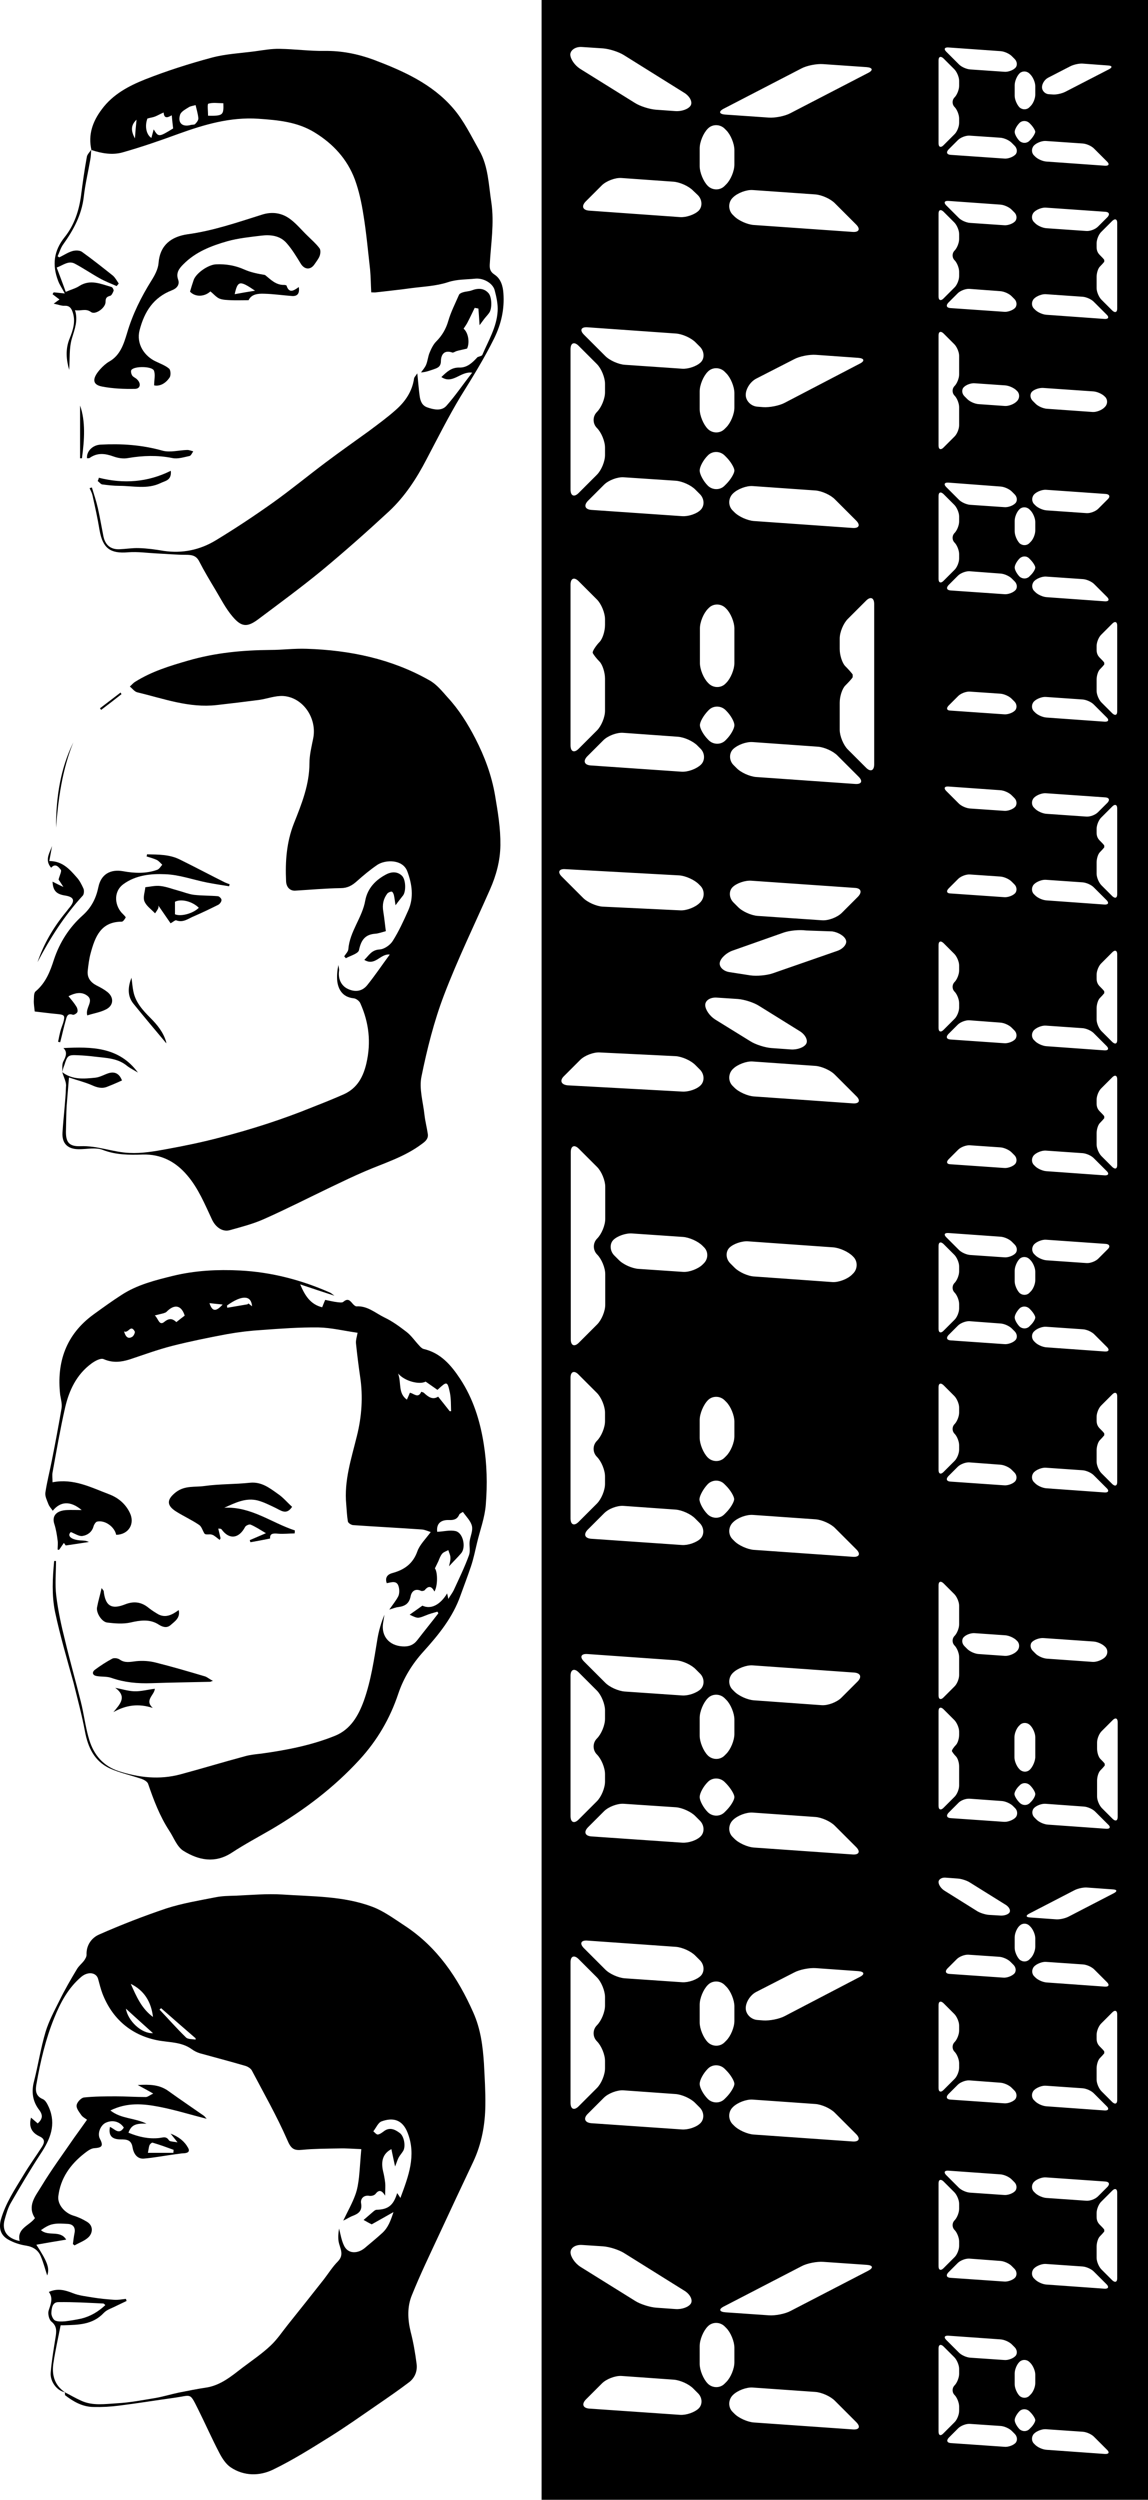 <?xml version="1.0" encoding="utf-8"?>
<!-- Generator: Adobe Illustrator 25.4.1, SVG Export Plug-In . SVG Version: 6.00 Build 0)  -->
<svg version="1.1" id="Layer_1" xmlns="http://www.w3.org/2000/svg" xmlns:xlink="http://www.w3.org/1999/xlink" x="0px" y="0px"
	 viewBox="0 0 496 1080" style="enable-background:new 0 0 496 1080;" xml:space="preserve">
<g>
	<g>
		<path d="M27.9,1033.5c2.4,1.2,4.7,2.6,7.2,3.7c5,2.3,10.3,1.4,15.5,1.1c5.6-0.3,11.2-1.4,16.7-2.3c3.3-0.6,6.6-1.6,9.9-2.3
			c4-0.8,8-1.6,12-2.2c6.2-1,10.8-4.9,15.6-8.6c4.1-3.1,8.4-6,12.1-9.5c2.9-2.7,5.1-6.1,7.6-9.2c5.2-6.5,10.3-12.9,15.4-19.4
			c2-2.6,3.8-5.5,6.1-7.8c2.9-3,0.8-5.7,0.3-8.6c-0.3-1.9-0.1-3.8,0.2-5.6c0.6,2.4,1,4.9,2,7.1c1.8,4.2,6.2,3.7,9,1.4
			c2.6-2.2,5.2-4.3,7.7-6.6c2.5-2.3,3.6-5.3,4.8-9c-3.5,2-6.4,3.6-9.4,5.3c-0.8-0.4-1.8-0.9-3.5-1.9c1.6-1.4,3-2.6,4.4-3.8
			c0.4-0.3,0.8-0.6,1.2-0.6c5-0.1,7.3-1.9,8.9-7.2c0.5,0.7,0.9,1.3,1.4,2.1c3.4-9.2,7-18.3,3.1-28.2c-2.2-5.6-6.2-6.7-11.2-4.9
			c-1.5,0.5-2.4,2.8-3.6,4.3c0.6,0.5,1.3,1.4,1.9,1.4c0.9-0.1,1.8-0.8,2.5-1.3c2.6-2.1,5-0.9,7.1,0.7c1.8,1.4,2.5,5.5,1.5,7.5
			c-0.6,1.1-1.5,2-2.1,3.1c-0.5,1-0.8,2.1-1.5,3.8c-0.6-2.7-1.1-5.1-1.6-7.5c-3.6,1.9-4.6,5.1-3.6,9.5c0.4,1.6,0.7,3.2,0.9,4.9
			c0.2,1.6,0,3.3,0,5.7c-1.6-2.6-2.8-2.5-4.2-0.7c-0.5,0.6-1.7,0.9-2.5,0.8c-2.6-0.5-4,1.3-3.7,3.1c0.6,3.2-0.9,4.5-3.5,5.5
			c-1.2,0.4-2.3,1.2-4.2,2.1c2-4.2,3.9-7.5,5.2-11.1c0.9-2.4,1.3-5,1.6-7.6c0.4-3.9,0.6-7.7,1-12.2c-3.1-0.1-6.4-0.4-9.6-0.3
			c-5.3,0.1-10.6,0.1-15.9,0.6c-3.7,0.4-4.9-0.5-6.5-4.3c-4.5-10.3-10.1-20.1-15.3-30c-0.5-0.9-1.8-1.7-2.9-2
			c-6.5-1.9-13-3.6-19.5-5.4c-1.3-0.4-2.5-1-3.6-1.8c-4.6-3.3-10-2.8-15.2-3.9c-11-2.3-19.1-9.2-23.3-20c-0.8-2.1-1.3-4.2-1.9-6.4
			c-0.8-2.9-4.4-3.3-7.2-1c-5.7,4.8-9.1,11.2-11.8,17.9c-3.7,9.1-5.9,18.6-7.6,28.2c-0.5,2.6-0.7,5.4,2.7,6.8c1.2,0.5,2,2.2,2.6,3.5
			c3.3,7.5,0.6,13.9-3.6,20.2c-4.5,6.9-8.7,14-12.8,21.1c-1.3,2.2-2,4.8-2.7,7.3c-1.3,4.8,1.1,8.1,6.5,9.2c-1.3-5.5,4.2-6.6,6.6-9.9
			c-3.5-5.3,0.3-9.6,2.7-13.6c4.4-7.3,9.5-14.2,14.3-21.2c1.8-2.5,3.6-5,5.5-7.7c-0.8-0.6-1.8-1.1-2.4-1.9c-0.9-1.3-2.3-3-2.1-4.3
			c0.1-1.3,1.9-3.2,3.1-3.4c4.6-0.5,9.3-0.5,14-0.5c4.3,0,8.5,0.3,12.8,0.3c0.8,0,1.7-0.8,3.2-1.5c-2.4-1.4-4.3-2.4-6.7-3.7
			c5.1-0.3,9.5-0.2,13.4,2.7c5,3.6,10.2,7.1,15.2,10.6c0.4,0.3,0.6,0.7,1.2,1.3c-7.1-1.8-13.8-3.9-20.6-5.2c-6.8-1.3-13.7-2-21,1.6
			c4.7,3.7,10.3,3.1,15.6,5.7c-4.9-0.2-6.6,0.7-7.8,3.9c4.3,1.8,8.7,2.8,13.3,2.3c1.7-0.2,3-0.9,4.2,1c0.4,0.6,1.9,0.5,3.7,0.9
			c-1.1-1.5-1.9-2.4-3-3.8c3.6,1.4,6,3.3,7.6,6.2c0.9,1.7-0.3,2.2-1.9,2.3c-1.2,0-2.3,0.3-3.5,0.4c-4.6,0.6-9.2,1.5-13.8,1.9
			c-3,0.2-4.4-2.4-4.8-4.7c-0.5-3.5-2.6-3.6-5.2-3.6c-3.8,0-5.3-1.7-4.6-5.4c2,0.8,3.9,3.7,6,0.3c-1.7-2.6-4.8-3.5-7.8-2.1
			c-2.2,1-3.8,4.6-2.5,7c1.7,3.2,0.6,3.8-2.5,4c-1.5,0.1-3,1.3-4.3,2.3c-6,4.7-10.3,10.7-11.2,18.5c-0.4,3.7,2.9,7.2,6.4,8.3
			c2.1,0.6,4.2,1.6,6,2.7c2.8,1.7,2.5,4.8,0.7,6.6c-1.6,1.6-4,2.4-6.1,3.6c-0.2-0.2-0.5-0.4-0.7-0.6c0.2-1.6,0.4-3.2,0.7-4.7
			c0.5-2.4-0.6-3.9-3-4c-2.1-0.1-4.2-0.3-6.2,0.1c-1.8,0.3-3.6,1.4-5.3,2.6c3.2,2.9,8.3-0.2,10.9,4.1c-4.3,0.7-8.4,1.4-12.9,2.2
			c4.9,7.5,5.8,10.2,4.7,13.3c-0.9-2.7-1.6-5.5-2.7-8.1c-1.1-2.8-3.3-4.3-6.4-4.8c-2.7-0.4-5.4-1.3-7.7-2.6c-3.4-1.9-4.2-5-3.2-8.7
			c2-7,6-13,9.7-19.1c2.5-4.2,5.4-8.2,8.1-12.4c1.1-1.8,1.3-3.3-1.1-4.4c-3.2-1.5-4.8-3.9-3.7-8.1c1,0.9,1.9,1.6,2.9,2.5
			c2.1-1.9,2.4-3.6,0.5-6c-2.7-3.6-3.3-7.7-2.1-12.2c1.8-7.1,2.9-14.4,5-21.4c1.4-4.6,3.7-8.9,5.9-13.3c2.3-4.7,4.9-9.2,7.6-13.7
			c0.8-1.4,2.1-2.4,3.1-3.7c0.5-0.7,1.1-1.7,1.1-2.5c-0.2-4.2,2.2-7.4,5.4-8.8c9.5-4.2,19.3-8,29.1-11.3c6.8-2.2,14.1-3.4,21.2-4.8
			c2.9-0.6,5.8-0.6,8.8-0.7c6.7-0.3,13.4-0.9,20.1-0.5c13.1,0.9,26.4,0.6,38.9,5.3c5,1.9,9.4,5.2,14,8.2c14,9.2,22.9,22.4,29.6,37.5
			c3.2,7.2,4.1,14.5,4.6,22.1c0.3,6,0.7,12,0.6,18c-0.1,8.4-1.6,16.6-5.2,24.3c-5,10.6-10,21.2-14.9,31.8c-4,8.6-8.1,17.1-11.6,25.8
			c-2.1,5-1.9,10.4-0.6,15.8c1.2,4.6,2,9.3,2.6,14c0.4,3-0.7,5.9-3.1,7.8c-4.6,3.5-9.4,6.8-14.2,10.1c-6.7,4.6-13.3,9.3-20.2,13.6
			c-8,5-16.1,10.1-24.6,14.2c-5.8,2.8-12.5,2.8-18.2-1c-2.1-1.4-3.7-3.9-4.9-6.2c-3.3-6.3-6.1-12.7-9.3-19.1
			c-3.6-7.2-2.7-5.8-10-4.8c-8,1.1-15.9,2.4-23.9,3.4c-3.8,0.5-7.6,0.7-11.4,0.6c-4.6-0.1-8.5-2.3-12.1-5.1
			C28.1,1034.3,28.1,1033.8,27.9,1033.5C28,1033.5,27.9,1033.5,27.9,1033.5z M56.5,857.1c2.5,5.6,4.7,10.7,9.6,14.3
			C65.3,864.7,62.2,859.9,56.5,857.1z M54.4,867.8c0.8,5.2,6.7,10.9,11.7,10.6C61.9,874.6,57.4,870.6,54.4,867.8z M84.5,881.2
			c0-0.2,0-0.4,0-0.6c-5-4.3-9.9-8.6-14.9-13c-0.2,0.2-0.4,0.4-0.7,0.6c3.8,4,7.4,8.1,11.4,12C81.1,881.1,83,880.9,84.5,881.2z
			 M63.9,930.1c3.9,0,7.4,0,11,0c0-0.4,0.1-0.8,0.1-1.3c-3-1.1-6-2.2-9.1-3.1c-0.3-0.1-1.1,0.6-1.3,1.1
			C64.2,927.8,64.2,928.9,63.9,930.1z"/>
		<path d="M26.9,463.2c4.3,3.4,9.4,2.9,14.3,2.4c2-0.2,3.9-1.4,5.9-2c2.6-0.7,4.5,0.3,5.6,3.2c-2,0.9-4,1.8-6.1,2.6
			c-2.4,1.1-4.6,0.5-7-0.6c-3-1.3-6.3-2.1-9.8-3.3c-0.4,4.7-0.7,8.4-1,12.2c-0.2,3.5-0.2,7-0.3,10.4c-0.2,5.2,1.1,7.3,6.3,7.1
			c7.3-0.3,14,2.6,21,2.9c5.5,0.3,11.1-0.7,16.5-1.7c7.7-1.4,15.4-3,22.9-5c13.5-3.5,26.9-7.8,39.9-13.1c4.6-1.8,9.1-3.6,13.6-5.6
			c5.6-2.6,8.2-7.3,9.6-13.3c2.1-9.1,1.1-17.6-2.6-25.9c-0.4-1-1.8-2.1-2.9-2.2c-5-0.5-6.7-4.1-7.1-7.5c-0.2-2.2,0-4.5,0.5-6.9
			c0.1,0.8,0.4,1.7,0.3,2.5c-0.5,3.3,0.8,6.3,3.5,7.7c3.1,1.6,6.3,1.4,8.6-1.4c3.4-4.2,6.4-8.7,9.8-13.3c-4.1-0.5-6.3,5.2-11,2.3
			c2-1.9,3.1-4.3,6.6-4.5c2-0.1,4.6-1.9,5.7-3.7c2.6-4.1,4.7-8.7,6.7-13.2c2.5-5.6,1.6-11.4-0.4-16.8c-2-5.4-9.5-5.1-12.9-2.9
			c-3.1,2.1-6.1,4.6-8.9,7.1c-2,1.8-4,3-7,3c-6.6,0.1-13.1,0.7-19.7,1.1c-2.1,0.1-3.8-1.4-3.9-4.1c-0.4-8.5,0.2-16.9,3.4-25
			c3.3-8.3,6.7-16.7,6.7-26c0-3.5,0.9-7.1,1.6-10.6c1.8-8.7-4.3-17.8-12.9-18.4c-3.5-0.2-7,1.2-10.5,1.7c-6.1,0.8-12.1,1.5-18.2,2.2
			c-12,1.4-23.1-2.8-34.4-5.5c-1.2-0.3-2.1-1.6-3.2-2.5c0.8-0.7,1.5-1.6,2.4-2.1c7-4.4,14.8-6.8,22.8-9.1
			c11.7-3.4,23.5-4.5,35.5-4.6c5.2,0,10.4-0.7,15.7-0.5c18.6,0.6,36.6,4.3,53,13.6c3.1,1.7,5.5,4.7,7.9,7.4
			c4.9,5.3,8.7,11.4,12,17.8c4,7.8,7,15.8,8.5,24.6c1.2,7.1,2.4,14.2,2.3,21.5c-0.1,6.7-1.8,13-4.5,19.1
			c-6.7,15.2-14,30.2-19.9,45.7c-4.3,11.3-7.3,23.3-9.7,35.1c-1.1,5.2,0.7,11,1.3,16.6c0.3,2.7,1,5.3,1.4,8c0.4,2.1-0.8,3.3-2.5,4.5
			c-7.4,5.6-16.1,8.2-24.5,11.8c-4.9,2.1-9.7,4.4-14.5,6.7c-9.8,4.7-19.4,9.6-29.3,14c-4.7,2.1-9.8,3.4-14.8,4.8
			c-3,0.8-6-1.2-7.6-4.6c-3.1-6.6-5.9-13.5-10.7-19.1c-5-5.9-11.2-9.2-19.2-9c-5.8,0.2-11.6,0.2-17.3-2c-3-1.2-6.8-0.3-10.3-0.3
			c-4.8,0-7.4-2.4-7.1-7.2c0.4-6.6,1.3-13.2,1.5-19.8C28.8,467.6,27.5,465.4,26.9,463.2L26.9,463.2z"/>
		<path d="M39.5,64.8C38,58.2,40,52.5,44,47.2c4.8-6.5,11.7-10.1,18.7-12.9c9.4-3.7,19.1-6.8,28.8-9.4c6-1.6,12.3-1.9,18.4-2.7
			c3.7-0.5,7.4-1.2,11-1.1c6.4,0.1,12.9,1,19.3,0.9c7.4-0.1,14.4,1.3,21.2,3.8c12.7,4.8,25.3,10.4,34.4,21c4.6,5.3,7.8,12,11.3,18.2
			c3.9,6.9,4,14.8,5.2,22.5c1.3,9-0.2,17.8-0.7,26.7c-0.1,1.9,0.2,3.2,2,4.4c2.8,1.8,3.7,5,3.9,8.1c0.5,6.8-0.9,13.2-4,19.5
			c-4.3,8.7-9.4,16.9-14.5,25.1c-5.3,8.8-9.9,18-14.7,27.1c-4.3,8.3-9.3,16-16.1,22.4c-9.5,8.8-19.2,17.4-29.2,25.7
			c-8.9,7.3-18.3,14.2-27.5,21.1c-4.7,3.5-7.2,3.3-11-1.2c-3-3.5-5.1-7.7-7.5-11.7c-2.4-4-4.8-8-6.9-12.1c-1.3-2.6-3.2-2.9-5.8-2.9
			c-4.2,0-8.5-0.4-12.7-0.6c-4-0.2-8.1-0.8-12.1-0.5c-7.9,0.7-11.1-1.7-12.5-9.6c-0.8-4.9-1.9-9.9-3-14.8c-0.2-1.1-0.8-2.2-1.3-3.3
			c0.3-0.1,0.7-0.2,1-0.3c0.9,3,1.9,5.9,2.6,9c0.9,4,1.6,8.2,2.4,12.2c0.8,3.7,3.1,5.6,6.8,5.5c2.8-0.1,5.7-0.6,8.5-0.5
			c3.6,0.1,7.2,0.6,10.7,1.2c8.1,1.2,15.7-0.4,22.6-4.6c8.4-5.1,16.7-10.6,24.7-16.3c7.7-5.5,15.1-11.6,22.7-17.3
			c6.1-4.6,12.4-9,18.6-13.5c4-3,8-5.9,11.7-9.2c4.1-3.6,7.1-8,7.9-13.6c0.1-0.6,0.7-1.1,1.4-2.2c0.4,3.8,0.6,6.7,1,9.7
			c0.3,2.2,1,4.2,3.3,5c2.8,1,6.2,1.7,8.3-0.7c3.9-4.4,7.2-9.3,11.1-14.3c-5.1-0.7-8.4,5.2-13.3,1.9c2.3-2.2,4.3-4.2,7.8-4.1
			c3.4,0.1,5.8-2.3,7.8-4.5c0.7-0.3,1.9-0.5,2.1-1c2.6-6.1,6.2-12,6.6-18.8c0.2-3-0.5-6.2-1.3-9.2c-0.9-3.1-5-5.3-8.5-4.9
			c-3.8,0.4-7.6,0.2-11.6,1.5c-5.1,1.7-10.7,1.9-16,2.6c-5,0.7-10,1.2-15.1,1.8c-0.6,0.1-1.1,0-2.1,0c-0.2-3.4-0.2-6.6-0.5-9.8
			c-0.9-7.9-1.6-15.9-2.9-23.8c-0.8-5.1-1.9-10.3-3.7-15.2c-3.3-8.8-9.4-15.4-17.4-20.3c-7.5-4.6-15.8-5.3-24.3-5.9
			c-12.1-0.8-23.3,2.5-34.4,6.5c-7.9,2.9-16,5.7-24.1,8C48.7,67.1,43.9,66.3,39.5,64.8L39.5,64.8z M70.7,48.6
			c-1.6,0.7-2.6,1.3-3.6,1.7c-0.9,0.4-2,0.5-3.4,0.9c-1.2,3.1-0.6,6.9,1.7,8.4c0.3-1.1,0.6-2.2,1-3.7c2.1,3.4,2.2,3.4,8.4-0.4
			c-0.2-1.7-0.4-3.5-0.6-5.7C72.2,51,70.9,51.2,70.7,48.6z M84.5,45.4c-0.9,0.3-2.1,0.4-2.9,0.9c-1.4,0.9-3.4,1.9-3.8,3.3
			c-1.1,3.5,1,5.4,4.6,4.4c0.6-0.2,1.5,0,1.9-0.4c0.7-0.7,1.5-1.7,1.4-2.6C85.5,49.1,84.9,47.1,84.5,45.4z M96.5,44.6
			c-2.3,0-4.5-0.4-6.5,0.2c-0.5,0.2-0.1,3.4-0.1,5.2C96.3,50.1,96.7,49.8,96.5,44.6z M59,51.7c-2.4,2.3-2.6,4.6-0.7,8.1
			C58.5,56.9,58.7,54.5,59,51.7z"/>
		<path d="M24.2,674.4c0,5-0.5,10.1,0.1,15c0.8,6.5,2.2,13,3.8,19.3c2.1,8.8,4.6,17.6,6.8,26.4c1.4,5.5,2,11.2,3.7,16.7
			c2,6.4,6,11.2,12.7,13.4c8.7,2.8,17.6,3.8,26.6,1.4c9.3-2.5,18.5-5.3,27.8-7.8c2.4-0.7,4.9-0.9,7.4-1.2
			c10.8-1.5,21.6-3.6,31.7-7.7c6.6-2.7,10-8.5,12.4-15.1c3.1-8.7,4.4-17.8,5.9-26.9c0.6-3.5,1.6-6.9,3-10.3
			c-0.2,1.2-0.4,2.5-0.6,3.7c-0.8,5.6,2.6,9.6,8.3,10c2.7,0.2,4.8-0.5,6.5-2.7c3-3.9,6.1-7.7,9.1-11.6c-0.1-0.2-0.3-0.5-0.4-0.7
			c-1.7,0.5-3.4,0.9-5,1.6c-3.5,1.4-3.5,1.4-7-0.3c2-1.4,3.7-2.6,5.5-3.9c3.6,1.7,7.6-0.2,10.7-5.3c0.1,0.7,0.3,1.2,0.5,2.4
			c0.9-1.5,1.7-2.5,2.3-3.7c2.3-5,4.7-9.9,6.6-15.1c0.7-1.8,0.1-4,0.3-6c0.3-2.3,1.5-4.7,1-6.7c-0.5-2.2-2.5-4.1-3.9-6.1
			c-0.6,0.4-1.4,0.7-1.6,1.2c-0.9,2.1-2.5,2.4-4.5,2.3c-3.8-0.1-5.4,1.9-5,5.1c2.7-0.1,5.5-0.9,8-0.3c3.2,0.8,4.5,6.9,2.4,9.5
			c-1.6,1.9-3.4,3.6-5.3,5.7c0.3-1.4,0.7-2.6,0.6-3.8c0-1.1-0.6-2.1-0.9-3.2c-0.9,0.5-2,0.8-2.6,1.5c-0.8,0.9-1.2,2.1-1.7,3.3
			c-0.5,1-0.9,1.9-1.5,3.1c1.2,1.5,1.3,7.5-0.2,10c-1.2-2.3-2.5-2.7-4.2-0.6c-0.3,0.3-1.2,0.5-1.6,0.3c-2.6-1.2-4.1,0.3-4.5,2.4
			c-0.6,3-2.3,4.2-5.2,4.6c-1.2,0.1-2.3,0.6-4,1.1c1.6-2.3,3-4,3.9-5.8c0.5-1.1,0.5-2.7,0.2-3.9c-0.7-3.1-3.1-2.1-5.2-1.7
			c-0.9-2.6,0.5-3.9,2.5-4.4c5.1-1.4,8.8-4,10.7-9.3c1-2.9,3.6-5.4,5.8-8.4c-1.5-0.5-2.6-1-3.7-1.1c-10-0.7-19.9-1.2-29.9-1.9
			c-0.8-0.1-2.1-0.9-2.2-1.6c-0.4-2.4-0.5-4.9-0.7-7.3c-1-10.3,2.2-19.8,4.6-29.6c2.1-8.4,2.7-17,1.4-25.6
			c-0.7-4.8-1.3-9.6-1.8-14.5c-0.1-1.4,0.4-2.8,0.7-4.5c-5.8-0.8-11.4-2.2-16.9-2.3c-8.1-0.1-16.3,0.5-24.4,1.1
			c-5,0.3-10.1,0.9-15.1,1.8c-8,1.5-15.9,3.1-23.8,5.1c-6.2,1.6-12.2,3.8-18.2,5.8c-3.8,1.2-7.4,1.6-11.3-0.1
			c-1.3-0.6-3.8,0.8-5.3,1.9c-6.5,4.8-9.7,11.7-11.4,19.2c-2.1,9.2-3.7,18.6-5.4,27.9c-0.2,1.2,0,2.5,0,4.2
			c9.1-1.8,16.8,2.3,24.5,5.2c3.7,1.4,7,4,8.9,8c2.3,4.7-0.5,9.4-5.9,9.5c-0.7-3.5-4.9-6.5-8.3-5.7c-0.6,0.2-1.3,1.3-1.5,2.1
			c-0.7,2.5-2.7,3.8-4.8,4.1c-1.5,0.2-3.2-1-5-1.7c-1.6,1.5-0.2,3.2,3.9,3.6c1.3,0.1,2.6,0,3.9,0.7c-3.2,0.5-6.5,1-10,1.5
			c0,0-0.3-0.4-0.8-1.1c-0.8,1.1-1.4,2.1-2.1,3c-0.2,0-0.4-0.1-0.6-0.1c0-1.3,0.2-2.7,0-4c-0.3-2.4-0.7-4.8-1.4-7
			c-1.2-3.5,0.8-5.9,5.4-6.1c1.9-0.1,3.8,0,6.4,0c-4.9-4.1-9.2-3.8-12.5,0.3c-0.6-0.9-1.5-1.8-1.9-2.9c-0.6-1.6-1.5-3.3-1.3-4.9
			c0.7-4.7,1.9-9.3,2.8-13.9c1.5-7.5,2.9-15,4.2-22.6c0.3-1.9-0.3-3.9-0.6-5.8c-1.6-14.2,2.6-26.1,14.4-34.7c4-2.9,8-5.8,12.2-8.5
			c6.8-4.4,14.5-6.3,22.2-8.2c9.5-2.3,19.2-2.8,28.9-2.3c13.6,0.7,26.6,4.1,39,9.6c0.4,0.2,0.7,0.5,1.8,1.3
			c-5.5-1.8-10.1-3.3-14.8-4.9c2,4.7,4.3,8.6,9.5,9.9c0.4-1,0.8-2.1,1.3-3.2c1.6,0.3,3.5,0.8,5.3,1c0.9,0.1,2.1,0.3,2.6-0.2
			c2-1.7,2.9-0.4,4.1,1c0.4,0.4,1,1,1.5,1c4.8-0.3,8.2,2.9,12.1,4.8c3.4,1.6,6.5,3.9,9.5,6.2c2.1,1.6,3.6,3.9,5.5,5.9
			c0.5,0.6,1.2,1.3,1.9,1.5c7.4,1.7,11.9,7,15.8,12.9c5.6,8.5,8.6,18,10.2,28.1c1.4,8.7,1.6,17.5,0.9,26.2
			c-0.4,5.6-2.5,11.1-3.8,16.6c-0.8,3.4-1.5,6.8-2.6,10.1c-1.4,4.2-3,8.3-4.5,12.5c-3.3,9.5-9.5,17.1-16.1,24.4
			c-4.8,5.3-8.5,11.3-10.8,18.1c-3.6,10.8-9.1,20.2-16.8,28.6c-11.1,12.1-24,21.8-38.1,30.1c-5.7,3.3-11.5,6.4-17,10
			c-7.3,4.8-14.4,3.3-21-0.8c-2.8-1.8-4.1-5.7-6.1-8.7c-4.1-6.3-6.7-13.2-9.1-20.2c-0.3-0.9-1.6-1.7-2.7-2.1
			c-4.6-1.6-9.5-2.6-13.9-4.6c-6.6-3.1-9.4-9-10.7-16c-1.3-7-3.2-13.9-4.9-20.9C29,717,26,706.8,23.8,696.5
			c-1.5-7.3-1.1-14.7-0.4-22.1C23.6,674.4,23.9,674.4,24.2,674.4z M194.3,609.7c0.2,0,0.4,0,0.6,0c-0.1-2.6,0-5.3-0.5-7.9
			c-1.1-5.2-1.3-5.1-5.2-1.5c-0.2,0.2-0.5,0.2-0.3,0.1c-1.7-1.2-3.3-2.3-5-3.5c-2.5,1.4-8.9,0-11.9-3.5c1.5,4.2-0.1,8.5,3.8,11.3
			c0.5-1.1,0.9-2,1.3-3c1.8,0.4,3.6,2.6,4.9-0.4c0,0,0.9,0.2,1.2,0.5c1.9,1.8,3.8,3.1,6.1,1.6C191.1,605.6,192.7,607.7,194.3,609.7z
			 M79.8,568.4c-1.4-4.5-4.4-5.2-7.9-1.6c-0.3,0.3-0.8,0.4-1.3,0.6c-1.1,0.3-2.1,0.5-3.7,0.9c1.6,1.6,1.9,4.6,4.1,2.8
			c2.4-2,3.9-1.1,5.2,0.1C77.4,570.2,78.5,569.4,79.8,568.4z M98.1,564c0,0.3,0,0.6,0.1,1c2.9-0.5,5.9-1,8.8-1.5
			c0.2-0.5,0.5-0.3,0.8,0c0.3,0.3,0.7,0.5,1.1,0.9C108.6,559.6,104.7,559.3,98.1,564z M53.6,575.2c0.7,2.6,1.9,3.4,3.6,2.3
			c0.6-0.4,1.3-1.9,1-2.3C56.4,572,55.5,576.2,53.6,575.2z M96.2,563.6c-2.1-0.2-3.8-0.4-5.7-0.6C91.7,566.7,93.3,566.8,96.2,563.6z
			"/>
		<path d="M66.6,166.5c0-2.4,0.6-4.7-0.1-6.4c-0.8-1.9-8.4-2-9.7-0.3c-0.4,0.5-0.1,1.8,0.3,2.4c0.4,0.7,1.4,1,2,1.6
			c2,1.8,1.6,4.2-0.8,4.2c-4.7,0.1-9.6-0.1-14.2-1c-4.3-0.8-4.4-3.5-0.7-7.6c1.1-1.2,2.4-2.4,3.8-3.2c4.8-2.7,6.3-7.7,7.7-12.3
			c2.4-8.2,6.1-15.6,10.6-22.8c1.4-2.2,2.8-4.9,3-7.4c0.6-8,5.7-11.5,12.6-12.5c11-1.5,21.4-5.1,31.9-8.4c4.5-1.5,8.9-0.9,12.7,2.1
			c2.6,2,4.7,4.6,7.1,6.9c1.8,1.8,3.7,3.4,5.2,5.4c0.6,0.7,0.5,2.3,0.1,3.4c-0.5,1.3-1.5,2.5-2.3,3.7c-1.7,2.4-4.2,2.2-5.8-0.3
			c-1.9-3.1-3.8-6.3-6.2-9c-2.8-3.2-6.9-3.7-10.9-3.2c-4.9,0.6-9.9,1.1-14.6,2.4c-7,2-13.8,4.6-19.1,10c-1.8,1.8-3.3,3.7-2.2,6.7
			c0.7,2.1-0.6,3.7-2.7,4.5c-8,3.1-11.9,9.2-14,17.3c-1.5,5.9,2.1,11.3,7.3,13.6c1.9,0.9,4,1.7,5.5,3c0.7,0.7,0.8,3.1,0.1,3.9
			C71.5,165.7,69,167,66.6,166.5z"/>
		<path d="M63.5,369.1c4.8,0.1,9.8,0,14.3,2.3c6.5,3.2,12.9,6.6,19.3,9.8c0.7,0.3,1.4,0.6,2.1,0.8c-0.1,0.3-0.1,0.6-0.2,0.9
			c-3.2-0.5-6.4-1-9.5-1.6c-6.1-1.2-12-3.4-18.1-3.6c-6.2-0.3-12.8,0.4-18.1,4.3c-4.6,3.4-3.7,9.7-0.1,13c0.4,0.4,1.2,1.2,1.1,1.4
			c-0.4,0.7-1.1,1.8-1.7,1.8c-9,0-11.5,6.5-13.4,13.5c-0.7,2.5-1,5.1-1.3,7.7c-0.3,2.9,1.1,4.9,3.7,6.3c1.6,0.8,3.3,1.7,4.7,2.8
			c3,2.3,2.9,5.9-0.5,7.6c-2.5,1.3-5.4,1.7-8.1,2.6c-1-3.5,3.4-6.4-0.4-8.8c-2.2-1.4-4.8-1-7.7,0.5c1.3,1.6,2.5,3,3.4,4.5
			c0.4,0.6,0.7,1.8,0.4,2.4c-0.3,0.6-1.5,1.3-2,1.1c-1.9-0.7-2.5,0.5-2.8,1.7c-1,3.4-1.7,6.8-2.6,10.2c-0.3-0.1-0.6-0.1-0.9-0.2
			c0.3-1.5,0.6-3.1,1-4.6c0.3-1.2,0.8-2.4,1.2-3.6c0.9-3.2,0.6-3.5-2.6-3.8c-3.4-0.3-6.9-0.8-9.7-1.1c-0.2-1.9-0.4-3.1-0.4-4.3
			c0.1-1.5-0.1-3.7,0.8-4.4c4.4-3.7,6.3-8.7,7.9-13.7c2.5-7.5,6.6-13.9,12.4-19.1c3.8-3.4,5.8-7.4,6.8-12.2
			c1.1-5.5,5.1-7.9,10.7-6.9c4.9,0.9,9.9,1.1,14.7-0.6c0.9-0.3,1.5-1.4,2.2-2.2c-0.7-0.7-1.4-1.5-2.2-2c-1.5-0.7-3-1.1-4.6-1.6
			C63.5,369.6,63.5,369.4,63.5,369.1z"/>
		<path d="M126.2,651c-2.5,3.8-4.9,1.5-7.5,0.3c-2.3-1.1-4.7-2.3-7.2-3c-5.3-1.4-9.9,1-14.6,3.1c11.6-0.6,20.4,6.5,30.5,9.8
			c0,0.4-0.1,0.9-0.1,1.3c-2.4,0-4.8,0.3-7.2,0.1c-2.1-0.2-3.6-0.1-3.4,2.1c-2.9,0.6-5.7,1.1-8.5,1.6c-0.1-0.3-0.2-0.6-0.3-0.9
			c2.1-0.9,4.2-1.8,7-3c-2.5-1.5-4.5-2.8-6.6-3.7c-0.6-0.3-2.1,0.4-2.4,1c-2.7,5.1-6.9,5.6-10.2,1c-0.2-0.2-0.5-0.3-1.4-0.3
			c0.3,1.4,0.7,2.8,1,4.2c-0.1,0.2-0.3,0.5-0.4,0.7c-0.8-0.6-1.6-1.3-2.5-1.9c-0.5-0.3-1.1-0.5-1.6-0.5c-1.1,0-2.1,0.2-2.5-0.4
			c-0.8-1.3-1.2-3-2.3-3.7c-3.1-2.1-6.6-3.7-9.8-5.7c-4.5-2.8-4.1-5.4-0.1-8.5c3.9-2.9,8.2-2,12.3-2.6c6.5-0.9,13.1-0.7,19.6-1.4
			c4.9-0.5,8.4,2.2,11.9,4.7C122.2,646.8,124.1,649.1,126.2,651z"/>
		<path d="M39.4,64.7c-0.1,1.4-0.1,2.9-0.4,4.3c-0.9,5.3-2.2,10.6-2.8,16c-0.9,7.8-4.4,14.3-8.9,20.6c-1.1,1.5-1.6,3.4-2.4,5.1
			c0.2,0.2,0.4,0.3,0.7,0.5c1.9-0.9,3.6-2.1,5.6-2.7c1.3-0.4,3.2-0.4,4.2,0.3c4.6,3.3,9,6.8,13.4,10.3c1,0.9,1.7,2.2,2.5,3.4
			c-0.3,0.4-0.6,0.7-0.9,1.1c-2.5-1.1-5.1-2.1-7.4-3.4c-3.6-2-7.1-4.4-10.7-6.3c-2.7-1.4-4.9,0.6-7.8,1.7c1.3,3.5,2.6,6.8,3.9,10.5
			c2.3-1,4.3-1.5,5.8-2.5c4.8-3.1,9.4-0.9,14,0.4c0.4,0.1,1,1.2,0.9,1.6c-0.3,0.8-0.9,2.1-1.5,2.2c-1.7,0.4-2,1.2-2,2.7
			c0,2.5-4.4,5.7-6.3,4.3c-2.3-1.7-4.4-0.3-6.9-0.8c1.4,4.4-0.1,8.1-1.3,12.1c-1.3,4.3-0.9,9.2-1.2,13.7c-1.3-4.4-1.7-9,0.2-13.6
			c1.5-3.7,2.7-7.5,1.2-11.6c-0.6-1.6-1.4-2.6-3.4-2.5c-1.3,0.1-2.7-0.5-4.7-0.9c1.2-0.9,1.9-1.4,2.5-1.8c-1-0.8-2-1.5-3-2.3
			c0.2-0.3,0.3-0.5,0.5-0.8c1.3,0.1,2.7,0.3,4.8,0.5c-1.2-2.3-2.3-3.8-2.9-5.5c-2.6-6.8-1.9-12.9,2.8-18.8
			c4.1-5.1,6.2-11.3,7.1-17.9c0.7-5.6,1.5-11.2,2.5-16.7C37.6,66.8,38.7,65.8,39.4,64.7C39.5,64.8,39.4,64.7,39.4,64.7z"/>
		<path d="M129.1,124c0.4,2.7-0.5,4-2.8,3.9c-4.1-0.3-8.1-0.9-12.2-1c-2.7-0.1-5.5,0.2-6.7,2.8c-2.7,0-5.2,0.1-7.7,0
			c-1.6-0.1-3.4-0.1-4.9-0.7c-1.4-0.6-2.5-2-3.9-3.1c-2.6,2.4-6.6,2.5-8.8,0.1c0.5-1.8,1-3.3,1.5-4.8c0.8-2.9,6.1-6.8,9.7-7
			c4.3-0.2,8.4,0.5,12.4,2.3c2.7,1.2,5.8,1.8,8.8,2.3c2.4,1.9,4.6,4.4,8.3,4.3c0.3,0,0.9,0.1,1,0.3
			C124.9,126.8,126.8,125.7,129.1,124z M101.4,127.1c3.3-0.6,6.1-1.1,8.8-1.5C103.6,121.1,102.7,121.2,101.4,127.1z"/>
		<path d="M207.2,140.5c-0.2-2.8-0.3-5-0.5-7.2c-0.5-0.1-1.1-0.2-1.6-0.3c-1,2-1.9,4-2.9,5.9c-0.5,1.1-1.2,2-1.9,3.1
			c2.1,1.8,2.7,6.1,1.5,8.6c-2,0.5-3.3,0.7-4.6,1.1c-0.6,0.2-1.4,0.8-1.8,0.6c-3.4-1.2-4.8,0.8-4.9,3.6c0,2.4-1.2,3-3,3.6
			c-1.8,0.6-3.5,1.3-5.6,1.4c0.8-1.1,1.7-2.1,2.2-3.3c0.7-1.7,0.8-3.5,1.5-5.2c0.7-1.7,1.6-3.6,2.9-4.9c2.5-2.5,4.2-5.4,5.2-8.9
			c1.1-3.8,3-7.5,4.6-11.2c0.2-0.5,1-0.9,1.7-1.1c1.2-0.4,2.6-0.4,3.7-0.8c3.1-1.2,5.6-0.9,7.4,1.2c1.4,1.6,1.6,6.5,0.3,8.4
			c-0.7,1-1.5,1.8-2.2,2.7C208.7,138.5,208.1,139.3,207.2,140.5z"/>
		<path d="M170.9,391.1c-0.3-1.7-0.4-3-0.7-4.3c-0.1-0.6-0.6-1.6-1-1.6c-0.6,0-1.5,0.4-1.9,0.9c-1.7,2.3-2.2,4.8-1.7,7.7
			c0.5,3.1,0.8,6.3,1.1,8.5c-1.9,0.5-3.2,1-4.5,1.1c-4.5,0.3-6.2,2.8-7.1,7.1c-0.3,1.5-3.7,2.4-5.7,3.5c-0.2-0.3-0.4-0.6-0.7-0.8
			c0.6-1,1.7-2,1.8-3.1c0.6-7.7,6-13.6,7.3-21c1-5.4,4.6-9.1,9.4-11.5c2.1-1,4.6-1.1,6.5,0.8c1.6,1.6,1.8,6.5,0.5,8.4
			C173.2,388.1,172.2,389.3,170.9,391.1z"/>
		<path d="M92,726.2c-0.8,0.2-1,0.4-1.2,0.4c-8.5,0.2-16.9,0.3-25.4,0.6c-5.9,0.2-11.6-0.3-17.3-2.3c-2-0.7-4.3-0.4-6.4-0.8
			c-1.7-0.3-2.1-1.6-0.7-2.7c2.4-1.8,4.9-3.4,7.5-4.8c0.8-0.4,2.3-0.2,3.1,0.3c2.3,1.7,4.6,1.1,7.2,0.8c2.8-0.3,5.8-0.1,8.5,0.6
			c7.2,1.8,14.3,3.9,21.4,6C89.7,724.7,90.6,725.5,92,726.2z"/>
		<path d="M73.7,398.9c-1.8-2.6-3.6-5.2-5.3-7.7c0,0,0.2,0.6,0,1.1c-0.3,0.8-0.9,1.5-1.4,2.3c-1.6-1.7-3.8-3.2-4.6-5.2
			c-0.7-1.7,0.2-4.1,0.4-6.1c2.1-0.2,4.4-0.8,6.6-0.5c2.6,0.3,5.1,1.3,7.7,2c2.2,0.6,4.4,1.5,6.7,1.8c3.5,0.4,7,0.3,10.4,0.6
			c0.6,0.1,1.6,1.1,1.5,1.7c0,0.7-0.8,1.7-1.4,2c-3.4,1.7-6.9,3.4-10.4,4.9c-2.5,1-4.7,3-7.8,1.8C75.6,397.5,74.8,398.3,73.7,398.9z
			 M75.6,395c2.5,1.1,7.8-0.3,10.3-2.8c-2.8-2.8-7.7-4-10.3-2.6C75.6,391.3,75.6,393,75.6,395z"/>
		<path d="M43.9,686.1c0.7,1,0.9,1.1,0.9,1.3c0.7,6.3,3.2,8.1,9.1,5.8c4-1.6,7.3-1.1,10.5,1.6c1.3,1,2.7,1.9,4.1,2.7
			c3.2,1.6,6,0.1,8.7-1.9c0.8,3.4-1.7,4.9-3.5,6.5c-1.5,1.3-3.2,1-5.1-0.2c-3.8-2.5-8-1.9-12.3-0.9c-3.2,0.7-6.7,0.4-10,0
			c-2.3-0.3-4.7-4-4.4-6.4C42.4,691.8,43.2,689.3,43.9,686.1z"/>
		<path d="M28,1033.5c-3.2-0.5-6.4-4.4-6.1-8.4c0.4-5.1,1.3-10.2,2.1-15.3c0.4-2.5,0.7-4.8-1.8-6.8c-1-0.8-1.6-3.3-1.2-4.7
			c0.9-2.8,2.1-5.4,0.1-8.1c3.8-1.7,7-0.8,10.3,0.5c2.7,1.1,5.8,1.4,8.7,1.9c3.1,0.5,6.2,0.8,9.3,1c1.6,0.1,3.3-0.2,5-0.4
			c0.1,0.3,0.2,0.6,0.3,0.9c-1.5,0.7-2.9,1.4-4.4,2.1c-1.9,1-4.1,1.6-5.5,3.1c-4.8,5.1-10.9,5.1-17.1,5.3c-0.5,0-1,0-1.5,0
			c-0.2,0-0.3,0.1,0,0c-1.1,5.6-2.3,10.9-3.1,16.2C22.3,1025.8,23.4,1030.4,28,1033.5C27.9,1033.5,28,1033.5,28,1033.5z M45.5,995.9
			c-0.4-0.4-0.6-0.7-0.9-0.7c-6.5-0.3-12.9-0.7-19.4-0.6c-2.6,0-2.9,2.7-3,4.6c-0.1,1.1,0.7,2.8,1.5,3.3c1.2,0.6,2.9,0.5,4.4,0.4
			c2.4-0.3,4.8-0.7,7.1-1.2C39.2,1000.7,42.5,998.7,45.5,995.9z"/>
		<path d="M37.6,198c-0.3-2.9,2.3-5.7,5.8-5.9c9-0.5,17.9,0.1,26.8,2.6c3.3,0.9,7.1-0.2,10.7-0.3c0.9,0,1.8,0.4,2.6,0.6
			c-0.5,0.7-1,1.9-1.6,2c-2.4,0.5-5.1,1.4-7.4,0.9c-6.4-1.3-12.7-1.1-19.2,0c-2,0.4-4.4,0-6.3-0.7c-3.6-1.3-6.9-1.7-10.2,0.6
			C38.4,198.1,37.9,197.9,37.6,198z"/>
		<path d="M16.2,415.7c2.7-7.9,6.8-14.9,12-21.3c0.7-0.8,1.3-1.7,2-2.5c2.3-2.9,1.7-4.4-2.1-5c-3.8-0.6-5.2-2.1-5.4-6
			c1.4,0.7,2.7,1.4,4.7,2.3c-1.1-1.7-1.8-2.8-2.1-3.2c0.5-1.9,1.4-3.6,1-4.2c-0.9-1.1-2.3-3.1-4.2-0.9c-2.9-3.3-0.7-6.3,0.4-9.4
			c-0.4,2.2-0.8,4.4-1.2,6.5c5.7,0,8.8,3.6,11.8,7c1.3,1.4,2.2,3.2,3,5c0.3,0.8,0.2,2.3-0.3,2.9C27.8,395.6,21.6,405.4,16.2,415.7z"
			/>
		<path d="M66,737.9c-6.1-2-11.5-1.3-17,1.8c2.8-3.4,6.1-6.6,0.8-10.5c2.7,0.5,5.5,1.4,8.2,1.5c2.8,0.1,5.7-0.7,8.9-1.1
			C66.7,732.4,62.3,734.5,66,737.9z"/>
		<path d="M26.9,463.2c0.1-1.6-0.2-3.4,0.5-4.7c1.1-2.1,1.8-4,0-5.7c12.1-0.6,24-0.6,32.2,10.6c-1.6-1-3.3-1.8-4.7-2.9
			c-4.1-3.4-9.1-3.4-14-4c-2.4-0.3-4.8-0.5-7.3-0.6c-4.2-0.2-4.5,0.1-5.8,4.3C27.4,461.1,27.1,462.2,26.9,463.2
			C26.9,463.2,26.9,463.2,26.9,463.2z"/>
		<path d="M42.7,206.4c10.7,2.7,21,2,31.1-3c0.4,4.2-2.4,4.3-4.4,5.3c-5.8,2.8-11.9,1.2-17.9,1.2c-2.4,0-4.9-0.3-7.3-0.6
			c-0.7-0.1-1.3-1-2-1.5C42.5,207.3,42.6,206.9,42.7,206.4z"/>
		<path d="M71.9,450.8c-4.7-5.6-9.5-11.3-14.2-17.1c-2.8-3.4-2.4-7.4-0.9-11.3c0.3,1.9,0.4,3.9,0.8,5.8c0.9,4.8,4.1,8.3,7.4,11.6
			c3,3,5.6,6.2,6.8,10.4C71.8,450.5,71.9,450.8,71.9,450.8z"/>
		<path d="M31.7,320.7c-4.8,11.8-6.5,24.2-7.5,36.9C24.2,344.7,26,332.3,31.7,320.7z"/>
		<path d="M34.6,175.2C37,182,36.5,190,35.4,198c-0.3,0-0.5,0-0.8,0C34.6,190.1,34.6,182.2,34.6,175.2z"/>
		<path d="M52.5,299.9c-2.9,2.3-5.9,4.6-8.8,6.8c-0.2-0.2-0.3-0.5-0.5-0.7c3-2.3,5.9-4.5,8.9-6.8C52.2,299.5,52.4,299.7,52.5,299.9z
			"/>
	</g>
	<path d="M234,0v1080h262V0H234z M482.7,96.3v37c0,1.6-0.9,2-2.1,0.9l-4.7-4.7c-1.1-1.1-2.1-3.4-2.1-5v-4.9c0-1.6,0.6-3.6,1.4-4.4
		c0.8-0.8,1.6-1.7,1.9-2.1c0,0,0,0,0-0.4s0-0.4,0-0.4c-0.2-0.4-1.1-1.3-1.9-2.1c-0.8-0.8-1.4-1.8-1.4-3.4v-1.7c0-1.6,0.9-3.9,2.1-5
		l4.7-4.7C481.8,94.3,482.7,94.7,482.7,96.3z M440.7,779l-0.3-0.3c-1.1-1.1-2.1-2.8-2.1-3.6c0-0.9,0.9-2.5,2.1-3.6l0.3-0.3
		c1.1-1.1,3-1.1,4.2,0l0.3,0.3c1.1,1.1,2.1,2.8,2.1,3.6c0,0.9-0.9,2.5-2.1,3.6l-0.3,0.3C443.8,780.1,441.9,780.1,440.7,779z
		 M444.7,831.9l0.5,0.5c1.1,1.1,2.1,3.4,2.1,5v3.7c0,1.6-0.9,3.9-2.1,5l-0.5,0.5c-1.1,1.1-3,1.1-4.2,0l0,0c-1.1-1.1-2.1-3.4-2.1-5
		V837c0-1.6,0.9-3.9,2.1-5l0,0C441.7,830.8,443.5,830.8,444.7,831.9z M445.2,764.3l-0.3,0.3c-1.1,1.1-3,1.1-4.2,0l-0.3-0.3
		c-1.1-1.1-2.1-3.4-2.1-5v-8.8c0-1.6,0.9-3.9,2.1-5l0.3-0.3c1.1-1.1,3-1.1,4.2,0l0.3,0.3c1.1,1.1,2.1,3.4,2.1,5v8.8
		C447.2,760.9,446.3,763.1,445.2,764.3z M444.7,573.1c-1.1,1.1-3,1.1-4.2,0l0,0c-1.1-1.1-2.1-2.9-2.1-3.9c0-1,0.9-2.7,2.1-3.9l0,0
		c1.1-1.1,3-1.1,4.2,0l0.5,0.5c1.1,1.1,2.1,2.7,2.1,3.4c0,0.7-0.9,2.3-2.1,3.4L444.7,573.1z M440.5,241.3L440.5,241.3
		c1.2-1.2,3.1-1.2,4.2,0l0.5,0.5c1.1,1.1,2.1,2.7,2.1,3.4c0,0.7-0.9,2.3-2.1,3.4l-0.5,0.5c-1.1,1.1-3,1.1-4.2,0l0,0
		c-1.1-1.1-2.1-2.9-2.1-3.9C438.4,244.2,439.3,242.5,440.5,241.3z M438.4,229.5V225c0-1.6,0.9-3.9,2.1-5l0,0c1.1-1.1,3-1.1,4.2,0
		l0.5,0.5c1.1,1.1,2.1,3.4,2.1,5v3.7c0,1.6-0.9,3.9-2.1,5l-0.5,0.5c-1.1,1.1-3,1.1-4.2,0l0,0C439.3,233.4,438.4,231.2,438.4,229.5z
		 M440.5,543.9c1.1-1.1,3-1.1,4.2,0l0.5,0.5c1.1,1.1,2.1,3.4,2.1,5v3.7c0,1.6-0.9,3.9-2.1,5l-0.5,0.5c-1.1,1.1-3,1.1-4.2,0l0,0
		c-1.1-1.1-2.1-3.4-2.1-5V549C438.4,547.4,439.3,545.1,440.5,543.9L440.5,543.9z M446.8,575.2l0.1-0.1c1.1-1.1,3.4-2,5-1.9l16,1.1
		c1.6,0.1,3.9,1.1,5,2.3l5.4,5.4c1.1,1.1,0.8,2-0.9,1.9l-25.3-1.8c-1.6-0.1-3.9-1.1-5-2.3l-0.4-0.4
		C445.6,578.2,445.6,576.3,446.8,575.2z M478.6,539.7l-4.1,4.1c-1.1,1.1-3.4,2-5,1.9l-17.3-1.2c-1.6-0.1-3.9-1.1-5-2.3l-0.4-0.4
		c-1.1-1.1-1.1-3,0-4.2l0.1-0.1c1.1-1.1,3.4-2,5-1.9l25.8,1.8C479.4,537.5,479.8,538.6,478.6,539.7z M477.3,507.8l-25.2-1.8
		c-1.6-0.1-3.9-1.1-5-2.3l-0.4-0.4c-1.1-1.1-1.1-3,0-4.2l0.1-0.1c1.1-1.1,3.4-2,5-1.9l15.9,1.1c1.6,0.1,3.9,1.1,5,2.3l5.4,5.4
		C479.3,507,478.9,507.9,477.3,507.8z M452.1,452c-1.6-0.1-3.9-1.1-5-2.3l-0.4-0.4c-1.1-1.1-1.1-3,0-4.2l0.1-0.1
		c1.1-1.1,3.4-2,5-1.9l15.9,1.1c1.6,0.1,3.9,1.1,5,2.3l5.4,5.4c1.1,1.1,0.8,2-0.9,1.9L452.1,452z M452.1,389c-1.6-0.1-3.9-1.1-5-2.3
		l-0.4-0.4c-1.1-1.1-1.1-3,0-4.2l0.1-0.1c1.1-1.1,3.4-2,5-1.9l15.9,1.1c1.6,0.1,3.9,1.1,5,2.3l5.4,5.4c1.1,1.1,0.8,2-0.9,1.9
		L452.1,389z M469.4,352.8l-17.3-1.2c-1.6-0.1-3.9-1.1-5-2.3l-0.4-0.4c-1.1-1.1-1.1-3,0-4.2l0.1-0.1c1.1-1.1,3.4-2,5-1.9l25.8,1.8
		c1.6,0.1,2,1.1,0.9,2.3l-4.1,4.1C473.2,352.1,471,352.9,469.4,352.8z M477.3,311.8l-25.2-1.8c-1.6-0.1-3.9-1.1-5-2.3l-0.4-0.4
		c-1.1-1.1-1.1-3,0-4.2l0.1-0.1c1.1-1.1,3.4-2,5-1.9l15.9,1.1c1.6,0.1,3.9,1.1,5,2.3l5.4,5.4C479.3,311,478.9,311.9,477.3,311.8z
		 M452.2,258c-1.6-0.1-3.9-1.1-5-2.3l-0.4-0.4c-1.1-1.1-1.1-3,0-4.2l0.1-0.1c1.1-1.1,3.4-2,5-1.9l16,1.1c1.6,0.1,3.9,1.1,5,2.3
		l5.4,5.4c1.1,1.1,0.8,2-0.9,1.9L452.2,258z M478.6,215.7l-4.1,4.1c-1.1,1.1-3.4,2-5,1.9l-17.3-1.2c-1.6-0.1-3.9-1.1-5-2.3l-0.4-0.4
		c-1.1-1.1-1.1-3,0-4.2l0.1-0.1c1.1-1.1,3.4-2,5-1.9l25.8,1.8C479.4,213.5,479.8,214.6,478.6,215.7z M445.9,169.2
		c1-1,3.2-1.7,4.8-1.6l21.7,1.5c1.6,0.1,3.9,1.1,5,2.3l0.1,0.1c1.1,1.1,1.1,3,0,4.2l-0.4,0.4c-1.1,1.1-3.4,2-5,1.9l-19.8-1.4
		c-1.6-0.1-3.9-1.1-5-2.3l-1.1-1.1C445,172,444.9,170.2,445.9,169.2z M477.3,137.8l-25.2-1.8c-1.6-0.1-3.9-1.1-5-2.3l-0.4-0.4
		c-1.1-1.1-1.1-3,0-4.2l0.1-0.1c1.1-1.1,3.4-2,5-1.9l15.9,1.1c1.6,0.1,3.9,1.1,5,2.3l5.4,5.4C479.3,137,478.9,137.9,477.3,137.8z
		 M469.4,99.8l-17.3-1.2c-1.6-0.1-3.9-1.1-5-2.3l-0.4-0.4c-1.1-1.1-1.1-3,0-4.2l0.1-0.1c1.1-1.1,3.4-2,5-1.9l25.8,1.8
		c1.6,0.1,2,1.1,0.9,2.3l-4.1,4.1C473.2,99.1,471,99.9,469.4,99.8z M477.4,71.6l-25.3-1.8c-1.6-0.1-3.9-1.1-5-2.3l-0.4-0.4
		c-1.1-1.1-1.1-3,0-4.2l0.1-0.1c1.1-1.1,3.4-2,5-1.9l16,1.1c1.6,0.1,3.9,1.1,5,2.3l5.4,5.4C479.5,70.9,479.1,71.7,477.4,71.6z
		 M445.2,60.4l-0.5,0.5c-1.1,1.1-3,1.1-4.2,0l0,0c-1.1-1.1-2.1-2.9-2.1-3.9c0-1,0.9-2.7,2.1-3.9l0,0c1.1-1.1,3-1.1,4.2,0l0.5,0.5
		c1.1,1.1,2.1,2.7,2.1,3.4C447.2,57.7,446.3,59.3,445.2,60.4z M438.4,63c1.1,1.1,1.3,2.9,0.2,3.9s-3.2,1.8-4.8,1.6l-23.1-1.6
		c-1.6-0.1-2-1.1-0.9-2.3l4.1-4.1c1.1-1.1,3.4-2,5-1.9l13.3,0.9c1.6,0.1,3.9,1.1,5,2.3L438.4,63z M409.7,86.8l22.5,1.6
		c1.6,0.1,3.9,1.1,5,2.3l1.1,1.1c1.1,1.1,1.2,2.9,0.2,3.9c-1,1-3.2,1.8-4.8,1.6l-14.6-1c-1.6-0.1-3.9-1.1-5-2.3l-5.4-5.4
		C407.7,87.5,408.1,86.7,409.7,86.8z M432.2,125.8c1.6,0.1,3.9,1.1,5,2.3l1.1,1.1c1.1,1.1,1.2,2.9,0.2,3.9c-1,1-3.2,1.8-4.8,1.6
		l-23.1-1.6c-1.6-0.1-2-1.1-0.9-2.3l4.1-4.1c1.1-1.1,3.4-2,5-1.9L432.2,125.8z M416.5,167.2c1-1,3.2-1.8,4.8-1.6l13,0.9
		c1.6,0.1,3.9,1.1,5,2.3l0.2,0.2c1.1,1.1,1.1,3,0,4.2l-0.3,0.3c-1.1,1.1-3.4,2-5,1.9l-11.4-0.8c-1.6-0.1-3.9-1.1-5-2.3l-1.1-1.1
		C415.5,170,415.4,168.2,416.5,167.2z M432.3,210.2c1.6,0.1,3.9,1.1,5,2.3l1.1,1.1c1.1,1.1,1.3,2.9,0.2,3.9c-1,1-3.2,1.8-4.8,1.6
		l-14.6-1c-1.6-0.1-3.9-1.1-5-2.3l-5.4-5.4c-1.1-1.1-0.8-2,0.9-1.9L432.3,210.2z M432.3,247.8c1.6,0.1,3.9,1.1,5,2.3l1.1,1.1
		c1.1,1.1,1.3,2.9,0.2,3.9c-1,1-3.2,1.8-4.8,1.6l-23.1-1.6c-1.6-0.1-2-1.1-0.9-2.3l4.1-4.1c1.1-1.1,3.4-2,5-1.9L432.3,247.8z
		 M409.9,304.8l4.1-4.1c1.1-1.1,3.4-2,5-1.9l13.2,0.9c1.6,0.1,3.9,1.1,5,2.3l1.1,1.1c1.1,1.1,1.2,2.9,0.2,3.9c-1,1-3.2,1.8-4.8,1.6
		l-23.1-1.6C409.1,307,408.7,306,409.9,304.8z M409.7,339.8l22.5,1.6c1.6,0.1,3.9,1.1,5,2.3l1.1,1.1c1.1,1.1,1.2,2.9,0.2,3.9
		c-1,1-3.2,1.8-4.8,1.6l-14.6-1c-1.6-0.1-3.9-1.1-5-2.3l-5.4-5.4C407.7,340.5,408.1,339.7,409.7,339.8z M409.9,383.8l4.1-4.1
		c1.1-1.1,3.4-2,5-1.9l13.2,0.9c1.6,0.1,3.9,1.1,5,2.3l1.1,1.1c1.1,1.1,1.2,2.9,0.2,3.9c-1,1-3.2,1.8-4.8,1.6l-23.1-1.6
		C409.1,386,408.7,385,409.9,383.8z M432.2,441.8c1.6,0.1,3.9,1.1,5,2.3l1.1,1.1c1.1,1.1,1.2,2.9,0.2,3.9c-1,1-3.2,1.8-4.8,1.6
		l-23.1-1.6c-1.6-0.1-2-1.1-0.9-2.3l4.1-4.1c1.1-1.1,3.4-2,5-1.9L432.2,441.8z M409.9,500.8l4.1-4.1c1.1-1.1,3.4-2,5-1.9l13.2,0.9
		c1.6,0.1,3.9,1.1,5,2.3l1.1,1.1c1.1,1.1,1.2,2.9,0.2,3.9c-1,1-3.2,1.8-4.8,1.6l-23.1-1.6C409.1,503,408.7,502,409.9,500.8z
		 M409.7,532.7l22.6,1.6c1.6,0.1,3.9,1.1,5,2.3l1.1,1.1c1.1,1.1,1.3,2.9,0.2,3.9c-1,1-3.2,1.8-4.8,1.6l-14.6-1
		c-1.6-0.1-3.9-1.1-5-2.3l-5.4-5.4C407.7,533.4,408.1,532.6,409.7,532.7z M432.3,571.8c1.6,0.1,3.9,1.1,5,2.3l1.1,1.1
		c1.1,1.1,1.3,2.9,0.2,3.9c-1,1-3.2,1.8-4.8,1.6l-23.1-1.6c-1.6-0.1-2-1.1-0.9-2.3l4.1-4.1c1.1-1.1,3.4-2,5-1.9L432.3,571.8z
		 M432.2,632.8c1.6,0.1,3.9,1.1,5,2.3l1.1,1.1c1.1,1.1,1.2,2.9,0.2,3.9c-1,1-3.2,1.8-4.8,1.6l-23.1-1.6c-1.6-0.1-2-1.1-0.9-2.3
		l4.1-4.1c1.1-1.1,3.4-2,5-1.9L432.2,632.8z M416.5,707.2c1-1,3.2-1.8,4.8-1.6l13,0.9c1.6,0.1,3.9,1.1,5,2.3l0.2,0.2
		c1.1,1.1,1.1,3,0,4.2l-0.3,0.3c-1.1,1.1-3.4,2-5,1.9l-11.4-0.8c-1.6-0.1-3.9-1.1-5-2.3l-1.1-1.1C415.5,710,415.4,708.2,416.5,707.2
		z M418.9,777.1l13.9,1c1.6,0.1,3.9,1.1,5,2.3l0.8,0.8c1.1,1.1,1.2,3,0.1,4.1s-3.3,1.9-4.9,1.8l-23.1-1.6c-1.6-0.1-2-1.1-0.9-2.3
		l4.1-4.1C415,777.8,417.3,777,418.9,777.1z M437.9,848.9c1.1,1.1,1.3,2.9,0.2,3.9s-3.2,1.8-4.8,1.6l-23.1-1.6
		c-1.6-0.1-2-1.1-0.9-2.3l4.1-4.1c1.1-1.1,3.4-2,5-1.9l13.3,0.9c1.6,0.1,3.9,1.1,5,2.3L437.9,848.9z M432.2,899.8
		c1.6,0.1,3.9,1.1,5,2.3l1.1,1.1c1.1,1.1,1.2,2.9,0.2,3.9c-1,1-3.2,1.8-4.8,1.6l-23.1-1.6c-1.6-0.1-2-1.1-0.9-2.3l4.1-4.1
		c1.1-1.1,3.4-2,5-1.9L432.2,899.8z M409.7,937.8l22.5,1.6c1.6,0.1,3.9,1.1,5,2.3l1.1,1.1c1.1,1.1,1.2,2.9,0.2,3.9
		c-1,1-3.2,1.8-4.8,1.6l-14.6-1c-1.6-0.1-3.9-1.1-5-2.3l-5.4-5.4C407.7,938.5,408.1,937.7,409.7,937.8z M432.2,976.8
		c1.6,0.1,3.9,1.1,5,2.3l1.1,1.1c1.1,1.1,1.2,2.9,0.2,3.9c-1,1-3.2,1.8-4.8,1.6l-23.1-1.6c-1.6-0.1-2-1.1-0.9-2.3l4.1-4.1
		c1.1-1.1,3.4-2,5-1.9L432.2,976.8z M409.7,1009.1l22.6,1.6c1.6,0.1,3.9,1.1,5,2.3l1.1,1.1c1.1,1.1,1.3,2.9,0.2,3.9
		c-1,1-3.2,1.8-4.8,1.6l-14.6-1c-1.6-0.1-3.9-1.1-5-2.3l-5.4-5.4C407.7,1009.8,408.1,1009,409.7,1009.1z M438.4,1025.4
		c0-1.6,0.9-3.9,2.1-5l0,0c1.1-1.1,3-1.1,4.2,0l0.5,0.5c1.1,1.1,2.1,3.4,2.1,5v3.7c0,1.6-0.9,3.9-2.1,5l-0.5,0.5
		c-1.1,1.1-3,1.1-4.2,0l0,0c-1.1-1.1-2.1-3.4-2.1-5V1025.4z M447.1,984.7l-0.4-0.4c-1.1-1.1-1.1-3,0-4.2l0.1-0.1
		c1.1-1.1,3.4-2,5-1.9l15.9,1.1c1.6,0.1,3.9,1.1,5,2.3l5.4,5.4c1.1,1.1,0.8,2-0.9,1.9l-25.2-1.8
		C450.5,986.9,448.2,985.9,447.1,984.7z M469.4,950.8l-17.3-1.2c-1.6-0.1-3.9-1.1-5-2.3l-0.4-0.4c-1.1-1.1-1.1-3,0-4.2l0.1-0.1
		c1.1-1.1,3.4-2,5-1.9l25.8,1.8c1.6,0.1,2,1.1,0.9,2.3l-4.1,4.1C473.2,950.1,471,950.9,469.4,950.8z M477.3,911.8l-25.2-1.8
		c-1.6-0.1-3.9-1.1-5-2.3l-0.4-0.4c-1.1-1.1-1.1-3,0-4.2l0.1-0.1c1.1-1.1,3.4-2,5-1.9l15.9,1.1c1.6,0.1,3.9,1.1,5,2.3l5.4,5.4
		C479.3,911,478.9,911.9,477.3,911.8z M452.2,856.5c-1.6-0.1-3.9-1.1-5-2.3l-0.4-0.4c-1.1-1.1-1.1-3,0-4.2l0.1-0.1
		c1.1-1.1,3.4-2,5-1.9l16,1.1c1.6,0.1,3.9,1.1,5,2.3l5.4,5.4c1.1,1.1,0.8,2-0.9,1.9L452.2,856.5z M461.6,828.1
		c-1.4,0.7-3.9,1.3-5.6,1.1l-11.1-0.8c-1.6-0.1-1.8-0.8-0.3-1.6l19.7-10.2c1.4-0.7,3.9-1.3,5.6-1.1l11.1,0.8
		c1.6,0.1,1.8,0.8,0.3,1.6L461.6,828.1z M478,790.1l-25.3-1.8c-1.6-0.1-3.9-1.1-5-2.3l-0.8-0.8c-1.1-1.1-1.2-3-0.1-4.1
		c1.1-1.1,3.3-1.9,4.9-1.8l16.6,1.2c1.6,0.1,3.9,1.1,5,2.3l5.4,5.4C480,789.3,479.6,790.2,478,790.1z M472.1,718l-19.8-1.4
		c-1.6-0.1-3.9-1.1-5-2.3l-1.1-1.1c-1.1-1.1-1.3-2.9-0.2-3.9s3.2-1.7,4.8-1.6l21.7,1.5c1.6,0.1,3.9,1.1,5,2.3l0.1,0.1
		c1.1,1.1,1.1,3,0,4.2l-0.4,0.4C476,717.2,473.8,718.1,472.1,718z M477.3,644.8l-25.2-1.8c-1.6-0.1-3.9-1.1-5-2.3l-0.4-0.4
		c-1.1-1.1-1.1-3,0-4.2l0.1-0.1c1.1-1.1,3.4-2,5-1.9l15.9,1.1c1.6,0.1,3.9,1.1,5,2.3l5.4,5.4C479.3,644,478.9,644.9,477.3,644.8z
		 M475.9,636.5c-1.1-1.1-2.1-3.4-2.1-5v-4.9c0-1.6,0.6-3.6,1.4-4.4c0.8-0.8,1.6-1.7,1.9-2.1c0,0,0,0,0-0.4s0-0.4,0-0.4
		c-0.2-0.4-1.1-1.3-1.9-2.1c-0.8-0.8-1.4-1.8-1.4-3.4v-1.7c0-1.6,0.9-3.9,2.1-5l4.7-4.7c1.1-1.1,2.1-0.8,2.1,0.9v37
		c0,1.6-0.9,2-2.1,0.9L475.9,636.5z M480.6,504.2l-4.7-4.7c-1.1-1.1-2.1-3.4-2.1-5v-4.9c0-1.6,0.6-3.6,1.4-4.4
		c0.8-0.8,1.6-1.7,1.9-2.1c0,0,0,0,0-0.4s0-0.4,0-0.4c-0.2-0.4-1.1-1.3-1.9-2.1c-0.8-0.8-1.4-1.8-1.4-3.4v-1.7c0-1.6,0.9-3.9,2.1-5
		l4.7-4.7c1.1-1.1,2.1-0.8,2.1,0.9v37C482.7,505,481.8,505.3,480.6,504.2z M480.6,450.2l-4.7-4.7c-1.1-1.1-2.1-3.4-2.1-5v-4.9
		c0-1.6,0.6-3.6,1.4-4.4c0.8-0.8,1.6-1.7,1.9-2.1c0,0,0,0,0-0.4s0-0.4,0-0.4c-0.2-0.4-1.1-1.3-1.9-2.1c-0.8-0.8-1.4-1.8-1.4-3.4
		v-1.7c0-1.6,0.9-3.9,2.1-5l4.7-4.7c1.1-1.1,2.1-0.8,2.1,0.9v37C482.7,451,481.8,451.3,480.6,450.2z M480.6,387.2l-4.7-4.7
		c-1.1-1.1-2.1-3.4-2.1-5v-4.9c0-1.6,0.6-3.6,1.4-4.4c0.8-0.8,1.6-1.7,1.9-2.1c0,0,0,0,0-0.4s0-0.4,0-0.4c-0.2-0.4-1.1-1.3-1.9-2.1
		c-0.8-0.8-1.4-1.8-1.4-3.4v-1.7c0-1.6,0.9-3.9,2.1-5l4.7-4.7c1.1-1.1,2.1-0.8,2.1,0.9v37C482.7,388,481.8,388.3,480.6,387.2z
		 M480.6,308.2l-4.7-4.7c-1.1-1.1-2.1-3.4-2.1-5v-4.9c0-1.6,0.6-3.6,1.4-4.4c0.8-0.8,1.6-1.7,1.9-2.1c0,0,0,0,0-0.4s0-0.4,0-0.4
		c-0.2-0.4-1.1-1.3-1.9-2.1c-0.8-0.8-1.4-1.8-1.4-3.4v-1.7c0-1.6,0.9-3.9,2.1-5l4.7-4.7c1.1-1.1,2.1-0.8,2.1,0.9v37
		C482.7,309,481.8,309.3,480.6,308.2z M452.8,33.6l9.7-5c1.4-0.7,3.9-1.3,5.6-1.1l10.8,0.8c1.6,0.1,1.8,0.8,0.3,1.6l-19,9.8
		c-1.4,0.7-3.9,1.3-5.6,1.1l-1.5-0.1c-1.6-0.1-2.9-1.5-2.9-3C450.2,36.2,451.3,34.4,452.8,33.6z M440.5,31.7c1.1-1.1,3-1.1,4.2,0
		l0.5,0.5c1.1,1.1,2.1,3.4,2.1,5v3.7c0,1.6-0.9,3.9-2.1,5l-0.5,0.5c-1.1,1.1-3,1.1-4.2,0l0,0c-1.1-1.1-2.1-3.4-2.1-5v-4.6
		C438.4,35.2,439.3,32.9,440.5,31.7L440.5,31.7z M409.7,20.5l22.6,1.6c1.6,0.1,3.9,1.1,5,2.3l1.1,1.1c1.1,1.1,1.3,2.9,0.2,3.9
		c-1,1-3.2,1.8-4.8,1.6l-14.6-1c-1.6-0.1-3.9-1.1-5-2.3l-5.4-5.4C407.7,21.2,408.1,20.4,409.7,20.5z M405.5,26.1
		c0-1.6,0.9-2,2.1-0.9l4.7,4.7c1.1,1.1,2.1,3.4,2.1,5v2.2c0,1.6-0.9,3.9-2,5s-1.1,3,0,4.1s2,3.4,2,5v1.9c0,1.6-0.9,3.9-2.1,5
		l-4.7,4.7c-1.1,1.1-2.1,0.8-2.1-0.9V26.1z M405.5,92.3c0-1.6,0.9-2,2.1-0.9l4.7,4.7c1.1,1.1,2.1,3.4,2.1,5v2.2c0,1.6-0.9,3.9-2,5
		c-1.1,1.1-1.1,3,0,4.1c1.1,1.1,2,3.4,2,5v1.9c0,1.6-0.9,3.9-2.1,5l-4.7,4.7c-1.1,1.1-2.1,0.8-2.1-0.9V92.3z M405.5,144.9
		c0-1.6,0.9-2,2.1-0.9l4.7,4.7c1.1,1.1,2.1,3.4,2.1,5v8.1c0,1.6-0.9,3.9-2,5s-1.1,3,0,4.1s2,3.4,2,5v7.8c0,1.6-0.9,3.9-2.1,5
		l-4.7,4.7c-1.1,1.1-2.1,0.8-2.1-0.9V144.9z M405.5,214.3c0-1.6,0.9-2,2.1-0.9l4.7,4.7c1.1,1.1,2.1,3.4,2.1,5v2.2c0,1.6-0.9,3.9-2,5
		c-1.1,1.1-1.1,3,0,4.1s2,3.4,2,5v1.9c0,1.6-0.9,3.9-2.1,5l-4.7,4.7c-1.1,1.1-2.1,0.8-2.1-0.9V214.3z M405.5,408.3
		c0-1.6,0.9-2,2.1-0.9l4.7,4.7c1.1,1.1,2.1,3.4,2.1,5v2.2c0,1.6-0.9,3.9-2,5c-1.1,1.1-1.1,3,0,4.1c1.1,1.1,2,3.4,2,5v1.9
		c0,1.6-0.9,3.9-2.1,5l-4.7,4.7c-1.1,1.1-2.1,0.8-2.1-0.9V408.3z M405.5,538.3c0-1.6,0.9-2,2.1-0.9l4.7,4.7c1.1,1.1,2.1,3.4,2.1,5
		v2.2c0,1.6-0.9,3.9-2,5c-1.1,1.1-1.1,3,0,4.1s2,3.4,2,5v1.9c0,1.6-0.9,3.9-2.1,5l-4.7,4.7c-1.1,1.1-2.1,0.8-2.1-0.9V538.3z
		 M405.5,599.3c0-1.6,0.9-2,2.1-0.9l4.7,4.7c1.1,1.1,2.1,3.4,2.1,5v2.2c0,1.6-0.9,3.9-2,5c-1.1,1.1-1.1,3,0,4.1c1.1,1.1,2,3.4,2,5
		v1.9c0,1.6-0.9,3.9-2.1,5l-4.7,4.7c-1.1,1.1-2.1,0.8-2.1-0.9V599.3z M405.5,684.9c0-1.6,0.9-2,2.1-0.9l4.7,4.7
		c1.1,1.1,2.1,3.4,2.1,5v8.1c0,1.6-0.9,3.9-2,5s-1.1,3,0,4.1s2,3.4,2,5v7.8c0,1.6-0.9,3.9-2.1,5l-4.7,4.7c-1.1,1.1-2.1,0.8-2.1-0.9
		V684.9z M405.5,739.3c0-1.6,0.9-2,2.1-0.9l4.7,4.7c1.1,1.1,2.1,3.4,2.1,5v1.4c0,1.6-0.6,3.6-1.4,4.4s-1.9,2.3-1.7,2.7
		c0.2,0.4,0.9,1.4,1.7,2.2s1.4,2.7,1.4,4.4v8.2c0,1.6-0.9,3.9-2.1,5l-4.7,4.7c-1.1,1.1-2.1,0.8-2.1-0.9V739.3z M408.4,811.2l5.4,0.4
		c1.6,0.1,4.1,0.9,5.4,1.8l15.4,9.6c1.4,0.9,2.1,2.3,1.6,3.2c-0.5,0.9-2.3,1.5-3.9,1.4l-5-0.3c-1.6-0.1-4.1-0.9-5.4-1.8l-13.9-8.7
		c-1.4-0.9-2.5-2.5-2.5-3.7C405.5,812,406.8,811.1,408.4,811.2z M405.5,866.3c0-1.6,0.9-2,2.1-0.9l4.7,4.7c1.1,1.1,2.1,3.4,2.1,5
		v2.2c0,1.6-0.9,3.9-2,5c-1.1,1.1-1.1,3,0,4.1c1.1,1.1,2,3.4,2,5v1.9c0,1.6-0.9,3.9-2.1,5l-4.7,4.7c-1.1,1.1-2.1,0.8-2.1-0.9V866.3z
		 M405.5,943.3c0-1.6,0.9-2,2.1-0.9l4.7,4.7c1.1,1.1,2.1,3.4,2.1,5v2.2c0,1.6-0.9,3.9-2,5c-1.1,1.1-1.1,3,0,4.1c1.1,1.1,2,3.4,2,5
		v1.9c0,1.6-0.9,3.9-2.1,5l-4.7,4.7c-1.1,1.1-2.1,0.8-2.1-0.9V943.3z M312.8,46.9l33.4-17.3c2.4-1.3,6.7-2.1,9.4-1.9l18.8,1.3
		c2.7,0.2,3,1.4,0.5,2.6l-33.4,17.3c-2.4,1.3-6.7,2.1-9.4,1.9l-18.8-1.3C310.6,49.3,310.4,48.1,312.8,46.9z M317.3,169.8v6.3
		c0,2.8-1.6,6.6-3.5,8.5l-0.8,0.8c-1.9,1.9-5.1,1.9-7.1,0l-0.1-0.1c-1.9-1.9-3.5-5.8-3.5-8.5v-7.7c0-2.8,1.6-6.6,3.5-8.5l0.1-0.1
		c1.9-1.9,5.1-1.9,7.1,0l0.8,0.8C315.7,163.2,317.3,167.1,317.3,169.8z M316.5,85.5l0.2-0.2c1.9-1.9,5.8-3.4,8.5-3.2l27.1,1.9
		c2.7,0.2,6.6,1.9,8.5,3.9l9.1,9.1c1.9,1.9,1.3,3.4-1.5,3.2l-42.8-3c-2.7-0.2-6.6-1.9-8.5-3.9l-0.7-0.7
		C314.6,90.6,314.6,87.4,316.5,85.5z M313.8,757.7l-0.8,0.8c-1.9,1.9-5.1,1.9-7.1,0l-0.1-0.1c-1.9-1.9-3.5-5.8-3.5-8.5v-7.7
		c0-2.8,1.6-6.6,3.5-8.5l0.1-0.1c1.9-1.9,5.1-1.9,7.1,0l0.8,0.8c1.9,1.9,3.5,5.8,3.5,8.5v6.3C317.3,751.9,315.7,755.8,313.8,757.7z
		 M317.3,776.4c0,1.3-1.6,3.9-3.5,5.8L313,783c-1.9,1.9-5.1,1.9-7.1,0l-0.1-0.1c-1.9-1.9-3.5-4.9-3.5-6.5c0-1.7,1.6-4.6,3.5-6.5
		l0.1-0.1c1.9-1.9,5.1-1.9,7.1,0l0.8,0.8C315.7,772.6,317.3,775.2,317.3,776.4z M325.3,654.5l27.1,1.9c2.7,0.2,6.6,1.9,8.5,3.9
		l9.1,9.1c1.9,1.9,1.3,3.4-1.5,3.2l-42.8-3c-2.7-0.2-6.6-1.9-8.5-3.9l-0.7-0.7c-1.9-1.9-1.9-5.1,0-7.1l0.2-0.2
		C318.7,655.7,322.5,654.3,325.3,654.5z M317.4,547.7l-1.9-1.9c-1.9-1.9-2.1-4.9-0.4-6.7c1.7-1.7,5.4-3,8.1-2.8l36.8,2.6
		c2.7,0.2,6.6,1.9,8.5,3.9l0.2,0.2c1.9,1.9,1.9,5.1,0,7.1l-0.6,0.6c-1.9,1.9-5.8,3.4-8.5,3.2l-33.6-2.4
		C323.2,551.4,319.3,549.6,317.4,547.7z M368.5,476.7l-42.8-3c-2.7-0.2-6.6-1.9-8.5-3.9l-0.7-0.7c-1.9-1.9-1.9-5.1,0-7.1l0.2-0.2
		c1.9-1.9,5.8-3.4,8.5-3.2l27.1,1.9c2.7,0.2,6.6,1.9,8.5,3.9l9.1,9.1C371.9,475.4,371.3,476.9,368.5,476.7z M361.8,410.8l-27.9,9.7
		c-2.6,0.9-6.9,1.3-9.7,0.9l-9-1.4c-2.7-0.4-4.6-2.3-4.2-4.2c0.4-1.9,2.9-4.2,5.5-5.1l22.1-7.8c2.6-0.9,6.9-1.3,9.7-0.9l11.3,0.4
		c2.7,0.4,5.4,2.1,5.9,3.8C366.1,407.7,364.4,409.9,361.8,410.8z M318.8,431.6c2.7,0.2,6.9,1.5,9.2,3l17.7,11
		c2.3,1.5,3.5,3.9,2.6,5.4c-0.9,1.5-3.8,2.6-6.6,2.4l-8.4-0.6c-2.7-0.2-6.9-1.5-9.2-3l-15.2-9.4c-2.3-1.5-4.2-4.2-4.2-6.2
		c0-2,2.2-3.4,5-3.2L318.8,431.6z M305.9,604.9c1.9-1.9,5.1-1.9,7.1,0l0.8,0.8c1.9,1.9,3.5,5.8,3.5,8.5v6.3c0,2.8-1.6,6.6-3.5,8.5
		l-0.8,0.8c-1.9,1.9-5.1,1.9-7.1,0l-0.1-0.1c-1.9-1.9-3.5-5.8-3.5-8.5v-7.7C302.3,610.8,303.9,606.9,305.9,604.9L305.9,604.9z
		 M305.8,641.2L305.8,641.2c2-2,5.2-2,7.1-0.1l0.8,0.8c1.9,1.9,3.5,4.6,3.5,5.8s-1.6,3.9-3.5,5.8l-0.8,0.8c-1.9,1.9-5.1,1.9-7.1,0
		l-0.1-0.1c-1.9-1.9-3.5-4.9-3.5-6.5C302.3,646.1,303.9,643.2,305.8,641.2z M302.8,729.7c-1.7,1.7-5.4,3-8.1,2.8l-24.8-1.7
		c-2.7-0.2-6.6-1.9-8.5-3.9l-9.1-9.1c-1.9-1.9-1.3-3.4,1.5-3.2l38.3,2.7c2.7,0.2,6.6,1.9,8.5,3.9l1.9,1.9
		C304.3,724.9,304.5,727.9,302.8,729.7z M292,780.8c2.7,0.2,6.6,1.9,8.5,3.9l1.9,1.9c1.9,1.9,2.1,4.9,0.4,6.7s-5.4,3-8.1,2.8
		l-39.2-2.7c-2.7-0.2-3.4-1.9-1.5-3.9l7-7c1.9-1.9,5.8-3.4,8.5-3.2L292,780.8z M253.7,838.4l38.3,2.7c2.7,0.2,6.6,1.9,8.5,3.9
		l1.9,1.9c1.9,1.9,2.1,4.9,0.4,6.7c-1.7,1.7-5.4,3-8.1,2.8l-24.8-1.7c-2.7-0.2-6.6-1.9-8.5-3.9l-9.1-9.1
		C250.3,839.7,251,838.2,253.7,838.4z M302.3,866.1c0-2.8,1.6-6.6,3.5-8.5l0.1-0.1c1.9-1.9,5.1-1.9,7.1,0l0.8,0.8
		c1.9,1.9,3.5,5.8,3.5,8.5v6.3c0,2.8-1.6,6.6-3.5,8.5l-0.8,0.8c-1.9,1.9-5.1,1.9-7.1,0l-0.1-0.1c-1.9-1.9-3.5-5.8-3.5-8.5V866.1z
		 M317.2,794.3l-0.7-0.7c-1.9-1.9-1.9-5.1,0-7.1l0.2-0.2c1.9-1.9,5.8-3.4,8.5-3.2l27.1,1.9c2.7,0.2,6.6,1.9,8.5,3.9l9.1,9.1
		c1.9,1.9,1.3,3.4-1.5,3.2l-42.8-3C323,798,319.1,796.3,317.2,794.3z M370.5,726.5l-7,7c-1.9,1.9-5.8,3.4-8.5,3.2l-29.3-2.1
		c-2.7-0.2-6.6-1.9-8.5-3.9l-0.7-0.7c-1.9-1.9-1.9-5.1,0-7.1l0.2-0.2c1.9-1.9,5.8-3.4,8.5-3.2l43.8,3.1
		C371.8,722.8,372.5,724.5,370.5,726.5z M370.7,387.4l-7,7c-1.9,1.9-5.8,3.4-8.5,3.2l-27.9-1.9c-2.7-0.2-6.6-1.9-8.5-3.9l-1.9-1.9
		c-1.9-1.9-2.1-4.9-0.4-6.6s5.4-3,8.1-2.8l44.7,3.1C372,383.7,372.6,385.4,370.7,387.4z M313.8,319.5l-0.4,0.4
		c-1.9,1.9-5.1,1.9-7.1,0l-0.4-0.4c-1.9-1.9-3.5-4.7-3.5-6.2c0-1.5,1.6-4.2,3.5-6.2l0.4-0.4c1.9-1.9,5.1-1.9,7.1,0l0.4,0.4
		c1.9,1.9,3.5,4.7,3.5,6.2S315.7,317.6,313.8,319.5z M313.8,295l-0.4,0.4c-1.9,1.9-5.1,1.9-7.1,0l-0.4-0.4c-1.9-1.9-3.5-5.8-3.5-8.5
		v-15c0-2.8,1.6-6.6,3.5-8.5l0.4-0.4c1.9-1.9,5.1-1.9,7.1,0l0.4,0.4c1.9,1.9,3.5,5.8,3.5,8.5v15C317.3,289.2,315.7,293.1,313.8,295z
		 M313.8,209.1l-0.8,0.8c-1.9,1.9-5.1,1.9-7.1,0l-0.1-0.1c-1.9-1.9-3.5-4.9-3.5-6.5c0-1.7,1.6-4.6,3.5-6.5l0.1-0.1
		c1.9-1.9,5.1-1.9,7.1,0l0.8,0.8c1.9,1.9,3.5,4.6,3.5,5.8S315.7,207.2,313.8,209.1z M302.8,156.5c-1.7,1.7-5.4,3-8.1,2.8l-24.8-1.7
		c-2.7-0.2-6.6-1.9-8.5-3.9l-9.1-9.1c-1.9-1.9-1.3-3.4,1.5-3.2l38.3,2.7c2.7,0.2,6.6,1.9,8.5,3.9l1.9,1.9
		C304.3,151.8,304.5,154.8,302.8,156.5z M292,207.7c2.7,0.2,6.6,1.9,8.5,3.9l1.9,1.9c1.9,1.9,2.1,4.9,0.4,6.7s-5.4,3-8.1,2.8
		l-39.2-2.7c-2.7-0.2-3.4-1.9-1.5-3.9l7-7c1.9-1.9,5.8-3.4,8.5-3.2L292,207.7z M292.9,318.3c2.7,0.2,6.6,1.9,8.5,3.9l1.3,1.3
		c1.9,1.9,2,5.1,0.1,6.9s-5.6,3.2-8.4,3l-39.2-2.7c-2.7-0.2-3.4-1.9-1.5-3.9l7-7c1.9-1.9,5.8-3.4,8.5-3.2L292.9,318.3z M304.1,545.8
		l-0.5,0.5c-1.9,1.9-5.8,3.4-8.5,3.2l-19.3-1.3c-2.7-0.2-6.6-1.9-8.5-3.9l-1.9-1.9c-1.9-1.9-2.1-5-0.4-6.7c1.7-1.7,5.4-3,8.1-2.8
		l22,1.5c2.7,0.2,6.6,1.9,8.5,3.9l0.4,0.4C306.1,540.6,306.1,543.8,304.1,545.8z M269.4,650.6l22.5,1.6c2.7,0.2,6.6,1.9,8.5,3.9
		l1.9,1.9c1.9,1.9,2.1,4.9,0.4,6.7c-1.7,1.7-5.4,3-8.1,2.8l-39.2-2.7c-2.7-0.2-3.4-1.9-1.5-3.9l7-7
		C262.9,651.8,266.7,650.4,269.4,650.6z M261.5,526.6c0,2.8-1.6,6.6-3.5,8.5c-1.9,1.9-1.9,5,0,6.9c1.9,1.9,3.5,5.7,3.5,8.5v13.2
		c0,2.8-1.6,6.6-3.5,8.5l-7.9,7.9c-1.9,1.9-3.5,1.3-3.5-1.5v-80.8c0-2.8,1.6-3.4,3.5-1.5l7.9,7.9c1.9,1.9,3.5,5.8,3.5,8.5V526.6z
		 M250,593.9l7.9,7.9c1.9,1.9,3.5,5.8,3.5,8.5v3.7c0,2.8-1.6,6.6-3.5,8.5c-1.9,1.9-1.9,5,0,6.9c1.9,1.9,3.5,5.7,3.5,8.5v3.2
		c0,2.8-1.6,6.6-3.5,8.5l-7.9,7.9c-1.9,1.9-3.5,1.3-3.5-1.5v-60.8C246.5,592.6,248.1,591.9,250,593.9z M250,722.5l7.9,7.9
		c1.9,1.9,3.5,5.8,3.5,8.5v3.7c0,2.8-1.6,6.6-3.5,8.5s-1.9,5,0,6.9s3.5,5.7,3.5,8.5v3.2c0,2.8-1.6,6.6-3.5,8.5l-7.9,7.9
		c-1.9,1.9-3.5,1.3-3.5-1.5V724C246.5,721.3,248.1,720.6,250,722.5z M250,846.4l7.9,7.9c1.9,1.9,3.5,5.8,3.5,8.5v3.7
		c0,2.8-1.6,6.6-3.5,8.5s-1.9,5,0,6.9s3.5,5.7,3.5,8.5v3.2c0,2.8-1.6,6.6-3.5,8.5l-7.9,7.9c-1.9,1.9-3.5,1.3-3.5-1.5v-60.8
		C246.5,845.1,248.1,844.5,250,846.4z M253.9,913.3l7-7c1.9-1.9,5.8-3.4,8.5-3.2l22.5,1.6c2.7,0.2,6.6,1.9,8.5,3.9l1.9,1.9
		c1.9,1.9,2.1,4.9,0.4,6.7s-5.4,3-8.1,2.8l-39.2-2.7C252.6,917,252,915.2,253.9,913.3z M302.3,900.3c0-1.7,1.6-4.6,3.5-6.5l0.1-0.1
		c1.9-1.9,5.1-1.9,7.1,0l0.8,0.8c1.9,1.9,3.5,4.6,3.5,5.8s-1.6,3.9-3.5,5.8l-0.8,0.8c-1.9,1.9-5.1,1.9-7.1,0l-0.1-0.1
		C303.9,904.9,302.3,902,302.3,900.3z M316.5,910.5l0.2-0.2c1.9-1.9,5.8-3.4,8.5-3.2l27.1,1.9c2.7,0.2,6.6,1.9,8.5,3.9l9.1,9.1
		c1.9,1.9,1.3,3.4-1.5,3.2l-42.8-3c-2.7-0.2-6.6-1.9-8.5-3.9l-0.7-0.7C314.6,915.6,314.6,912.4,316.5,910.5z M339.1,871
		c-2.4,1.3-6.7,2.1-9.4,1.9l-2.5-0.2c-2.7-0.2-5-2.5-5-5.1c0-2.6,2-5.7,4.5-7l16.4-8.4c2.4-1.3,6.7-2.1,9.4-1.9l18.3,1.3
		c2.7,0.2,3,1.4,0.5,2.6L339.1,871z M369.5,338.7l-42.8-3c-2.7-0.2-6.6-1.9-8.5-3.9l-1.3-1.3c-1.9-1.9-2-5.1-0.1-6.9s5.6-3.2,8.4-3
		l28.2,2c2.7,0.2,6.6,1.9,8.5,3.9l9.1,9.1C372.9,337.5,372.2,338.9,369.5,338.7z M325.7,225.1c-2.7-0.2-6.6-1.9-8.5-3.9l-0.7-0.7
		c-1.9-1.9-1.9-5.1,0-7.1l0.2-0.2c1.9-1.9,5.8-3.4,8.5-3.2l27.1,1.9c2.7,0.2,6.6,1.9,8.5,3.9l9.1,9.1c1.9,1.9,1.3,3.4-1.5,3.2
		L325.7,225.1z M339.1,174c-2.4,1.3-6.7,2.1-9.4,1.9l-2.5-0.2c-2.7-0.2-5-2.5-5-5.1c0-2.6,2-5.7,4.5-7l16.4-8.4
		c2.4-1.3,6.7-2.1,9.4-1.9l18.3,1.3c2.7,0.2,3,1.4,0.5,2.6L339.1,174z M302.3,64.1c0-2.8,1.6-6.6,3.5-8.5l0.1-0.1
		c1.9-1.9,5.1-1.9,7.1,0l0.8,0.8c1.9,1.9,3.5,5.8,3.5,8.5v6.3c0,2.8-1.6,6.6-3.5,8.5l-0.8,0.8c-1.9,1.9-5.1,1.9-7.1,0l-0.1-0.1
		c-1.9-1.9-3.5-5.8-3.5-8.5V64.1z M301.5,84.3c1.9,1.9,2.1,4.9,0.4,6.7c-1.7,1.7-5.4,3-8.1,2.8L254.5,91c-2.7-0.2-3.4-1.9-1.5-3.9
		l7-7c1.9-1.9,5.8-3.4,8.5-3.2l22.5,1.6c2.7,0.2,6.6,1.9,8.5,3.9L301.5,84.3z M251.4,20.3l9.1,0.6c2.7,0.2,6.9,1.5,9.2,3l26.1,16.3
		c2.3,1.5,3.5,3.9,2.6,5.4c-0.9,1.5-3.8,2.6-6.6,2.4l-8.4-0.6c-2.7-0.2-6.9-1.5-9.2-3l-23.6-14.7c-2.3-1.5-4.2-4.2-4.2-6.2
		C246.5,21.6,248.7,20.1,251.4,20.3z M246.5,150.9c0-2.8,1.6-3.4,3.5-1.5l7.9,7.9c1.9,1.9,3.5,5.8,3.5,8.5v3.7
		c0,2.8-1.6,6.6-3.5,8.5c-1.9,1.9-1.9,5,0,6.9c1.9,1.9,3.5,5.7,3.5,8.5v3.2c0,2.8-1.6,6.6-3.5,8.5l-7.9,7.9
		c-1.9,1.9-3.5,1.3-3.5-1.5V150.9z M246.5,252.6c0-2.8,1.6-3.4,3.5-1.5l7.9,7.9c1.9,1.9,3.5,5.8,3.5,8.5v2.5c0,2.8-1.1,6.1-2.4,7.4
		c-1.3,1.3-3.2,4-2.9,4.7c0.3,0.7,1.6,2.4,2.9,3.7s2.4,4.7,2.4,7.4v13.9c0,2.8-1.6,6.6-3.5,8.5l-7.9,7.9c-1.9,1.9-3.5,1.3-3.5-1.5
		V252.6z M244.2,375.5l49.3,2.7c2.7,0.2,6.6,1.9,8.5,3.9l0.6,0.6c1.9,1.9,1.9,5.1,0,7.1l-0.3,0.3c-1.9,1.9-5.8,3.4-8.5,3.2
		l-33.5-1.6c-2.7-0.2-6.6-1.9-8.5-3.9l-9.1-9.1C240.8,376.8,241.5,375.3,244.2,375.5z M243.7,464.9l7-7c1.9-1.9,5.8-3.4,8.5-3.2
		l32.8,1.6c2.7,0.2,6.6,1.9,8.5,3.9l1.9,1.9c1.9,1.9,2.1,4.9,0.4,6.7s-5.4,3-8.1,2.8l-49.5-2.7C242.4,468.6,241.7,466.8,243.7,464.9
		z M246.5,973.1c0-2,2.2-3.4,5-3.2l9.1,0.6c2.7,0.2,6.9,1.5,9.2,3l26.1,16.3c2.3,1.5,3.5,3.9,2.6,5.4c-0.9,1.5-3.8,2.6-6.6,2.4
		l-8.4-0.6c-2.7-0.2-6.9-1.5-9.2-3l-23.6-14.7C248.4,977.8,246.5,975,246.5,973.1z M301.9,1040.5c-1.7,1.7-5.4,3-8.1,2.8l-39.2-2.7
		c-2.7-0.2-3.4-1.9-1.5-3.9l7-7c1.9-1.9,5.8-3.4,8.5-3.2l22.5,1.6c2.7,0.2,6.6,1.9,8.5,3.9l1.9,1.9
		C303.5,1035.8,303.6,1038.8,301.9,1040.5z M313,1029.9c-1.9,1.9-5.1,1.9-7.1,0l-0.1-0.1c-1.9-1.9-3.5-5.8-3.5-8.5v-7.7
		c0-2.8,1.6-6.6,3.5-8.5l0.1-0.1c1.9-1.9,5.1-1.9,7.1,0l0.8,0.8c1.9,1.9,3.5,5.8,3.5,8.5v6.3c0,2.8-1.6,6.6-3.5,8.5L313,1029.9z
		 M368.5,1049.6l-42.8-3c-2.7-0.2-6.6-1.9-8.5-3.9l-0.7-0.7c-1.9-1.9-1.9-5.1,0-7.1l0.2-0.2c1.9-1.9,5.8-3.4,8.5-3.2l27.1,1.9
		c2.7,0.2,6.6,1.9,8.5,3.9l9.1,9.1C371.9,1048.4,371.3,1049.8,368.5,1049.6z M375,981.1l-33.4,17.3c-2.4,1.3-6.7,2.1-9.4,1.9
		l-18.8-1.3c-2.7-0.2-3-1.4-0.5-2.6l33.4-17.3c2.4-1.3,6.7-2.1,9.4-1.9l18.8,1.3C377.2,978.7,377.5,979.8,375,981.1z M377.7,330.2
		c0,2.8-1.6,3.4-3.5,1.5l-7.9-7.9c-1.9-1.9-3.5-5.8-3.5-8.5v-11.7c0-2.8,1.1-6.1,2.4-7.4c1.3-1.3,2.8-2.9,3.2-3.6c0,0,0,0,0-0.6
		s0-0.6,0-0.6c-0.4-0.6-1.8-2.2-3.2-3.6c-1.3-1.3-2.4-4.7-2.4-7.4v-4.5c0-2.8,1.6-6.6,3.5-8.5l7.9-7.9c1.9-1.9,3.5-1.3,3.5,1.5
		V330.2z M405.5,1050.5v-35.9c0-1.6,0.9-2,2.1-0.9l4.7,4.7c1.1,1.1,2.1,3.4,2.1,5v2.2c0,1.6-0.9,3.9-2,5c-1.1,1.1-1.1,3,0,4.1
		s2,3.4,2,5v1.9c0,1.6-0.9,3.9-2.1,5l-4.7,4.7C406.4,1052.6,405.5,1052.2,405.5,1050.5z M438.7,1055.5c-1,1-3.2,1.8-4.8,1.6
		l-23.1-1.6c-1.6-0.1-2-1.1-0.9-2.3l4.1-4.1c1.1-1.1,3.4-2,5-1.9l13.3,0.9c1.6,0.1,3.9,1.1,5,2.3l1.1,1.1
		C439.6,1052.7,439.7,1054.5,438.7,1055.5z M444.7,1049.5c-1.1,1.1-3,1.1-4.2,0l0,0c-1.1-1.1-2.1-2.9-2.1-3.9s0.9-2.7,2.1-3.9l0,0
		c1.1-1.1,3-1.1,4.2,0l0.5,0.5c1.1,1.1,2.1,2.7,2.1,3.4s-0.9,2.3-2.1,3.4L444.7,1049.5z M477.4,1060.2l-25.3-1.8
		c-1.6-0.1-3.9-1.1-5-2.3l-0.4-0.4c-1.1-1.1-1.1-3,0-4.2l0.1-0.1c1.1-1.1,3.4-2,5-1.9l16,1.1c1.6,0.1,3.9,1.1,5,2.3l5.4,5.4
		C479.5,1059.5,479.1,1060.3,477.4,1060.2z M482.7,984.3c0,1.6-0.9,2-2.1,0.9l-4.7-4.7c-1.1-1.1-2.1-3.4-2.1-5v-4.9
		c0-1.6,0.6-3.6,1.4-4.4c0.8-0.8,1.6-1.7,1.9-2.1c0,0,0,0,0-0.4s0-0.4,0-0.4c-0.2-0.4-1.1-1.3-1.9-2.1c-0.8-0.8-1.4-1.8-1.4-3.4
		v-1.7c0-1.6,0.9-3.9,2.1-5l4.7-4.7c1.1-1.1,2.1-0.8,2.1,0.9V984.3z M482.7,907.3c0,1.6-0.9,2-2.1,0.9l-4.7-4.7
		c-1.1-1.1-2.1-3.4-2.1-5v-4.9c0-1.6,0.6-3.6,1.4-4.4c0.8-0.8,1.6-1.7,1.9-2.1c0,0,0,0,0-0.4s0-0.4,0-0.4c-0.2-0.4-1.1-1.3-1.9-2.1
		c-0.8-0.8-1.4-1.8-1.4-3.4v-1.7c0-1.6,0.9-3.9,2.1-5l4.7-4.7c1.1-1.1,2.1-0.8,2.1,0.9V907.3z M482.9,785c0,1.6-0.9,2-2.1,0.9
		l-4.7-4.7c-1.1-1.1-2.1-3.4-2.1-5v-6.9c0-1.6,0.6-3.6,1.4-4.4c0.8-0.8,1.6-1.7,1.9-2.1c0,0,0,0,0-0.4c0-0.4,0-0.4,0-0.4
		c-0.2-0.4-1.1-1.3-1.9-2.1c-0.8-0.8-1.4-2.8-1.4-4.4v-2.7c0-1.6,0.9-3.9,2.1-5l4.7-4.7c1.1-1.1,2.1-0.8,2.1,0.9V785z"/>
</g>
</svg>
